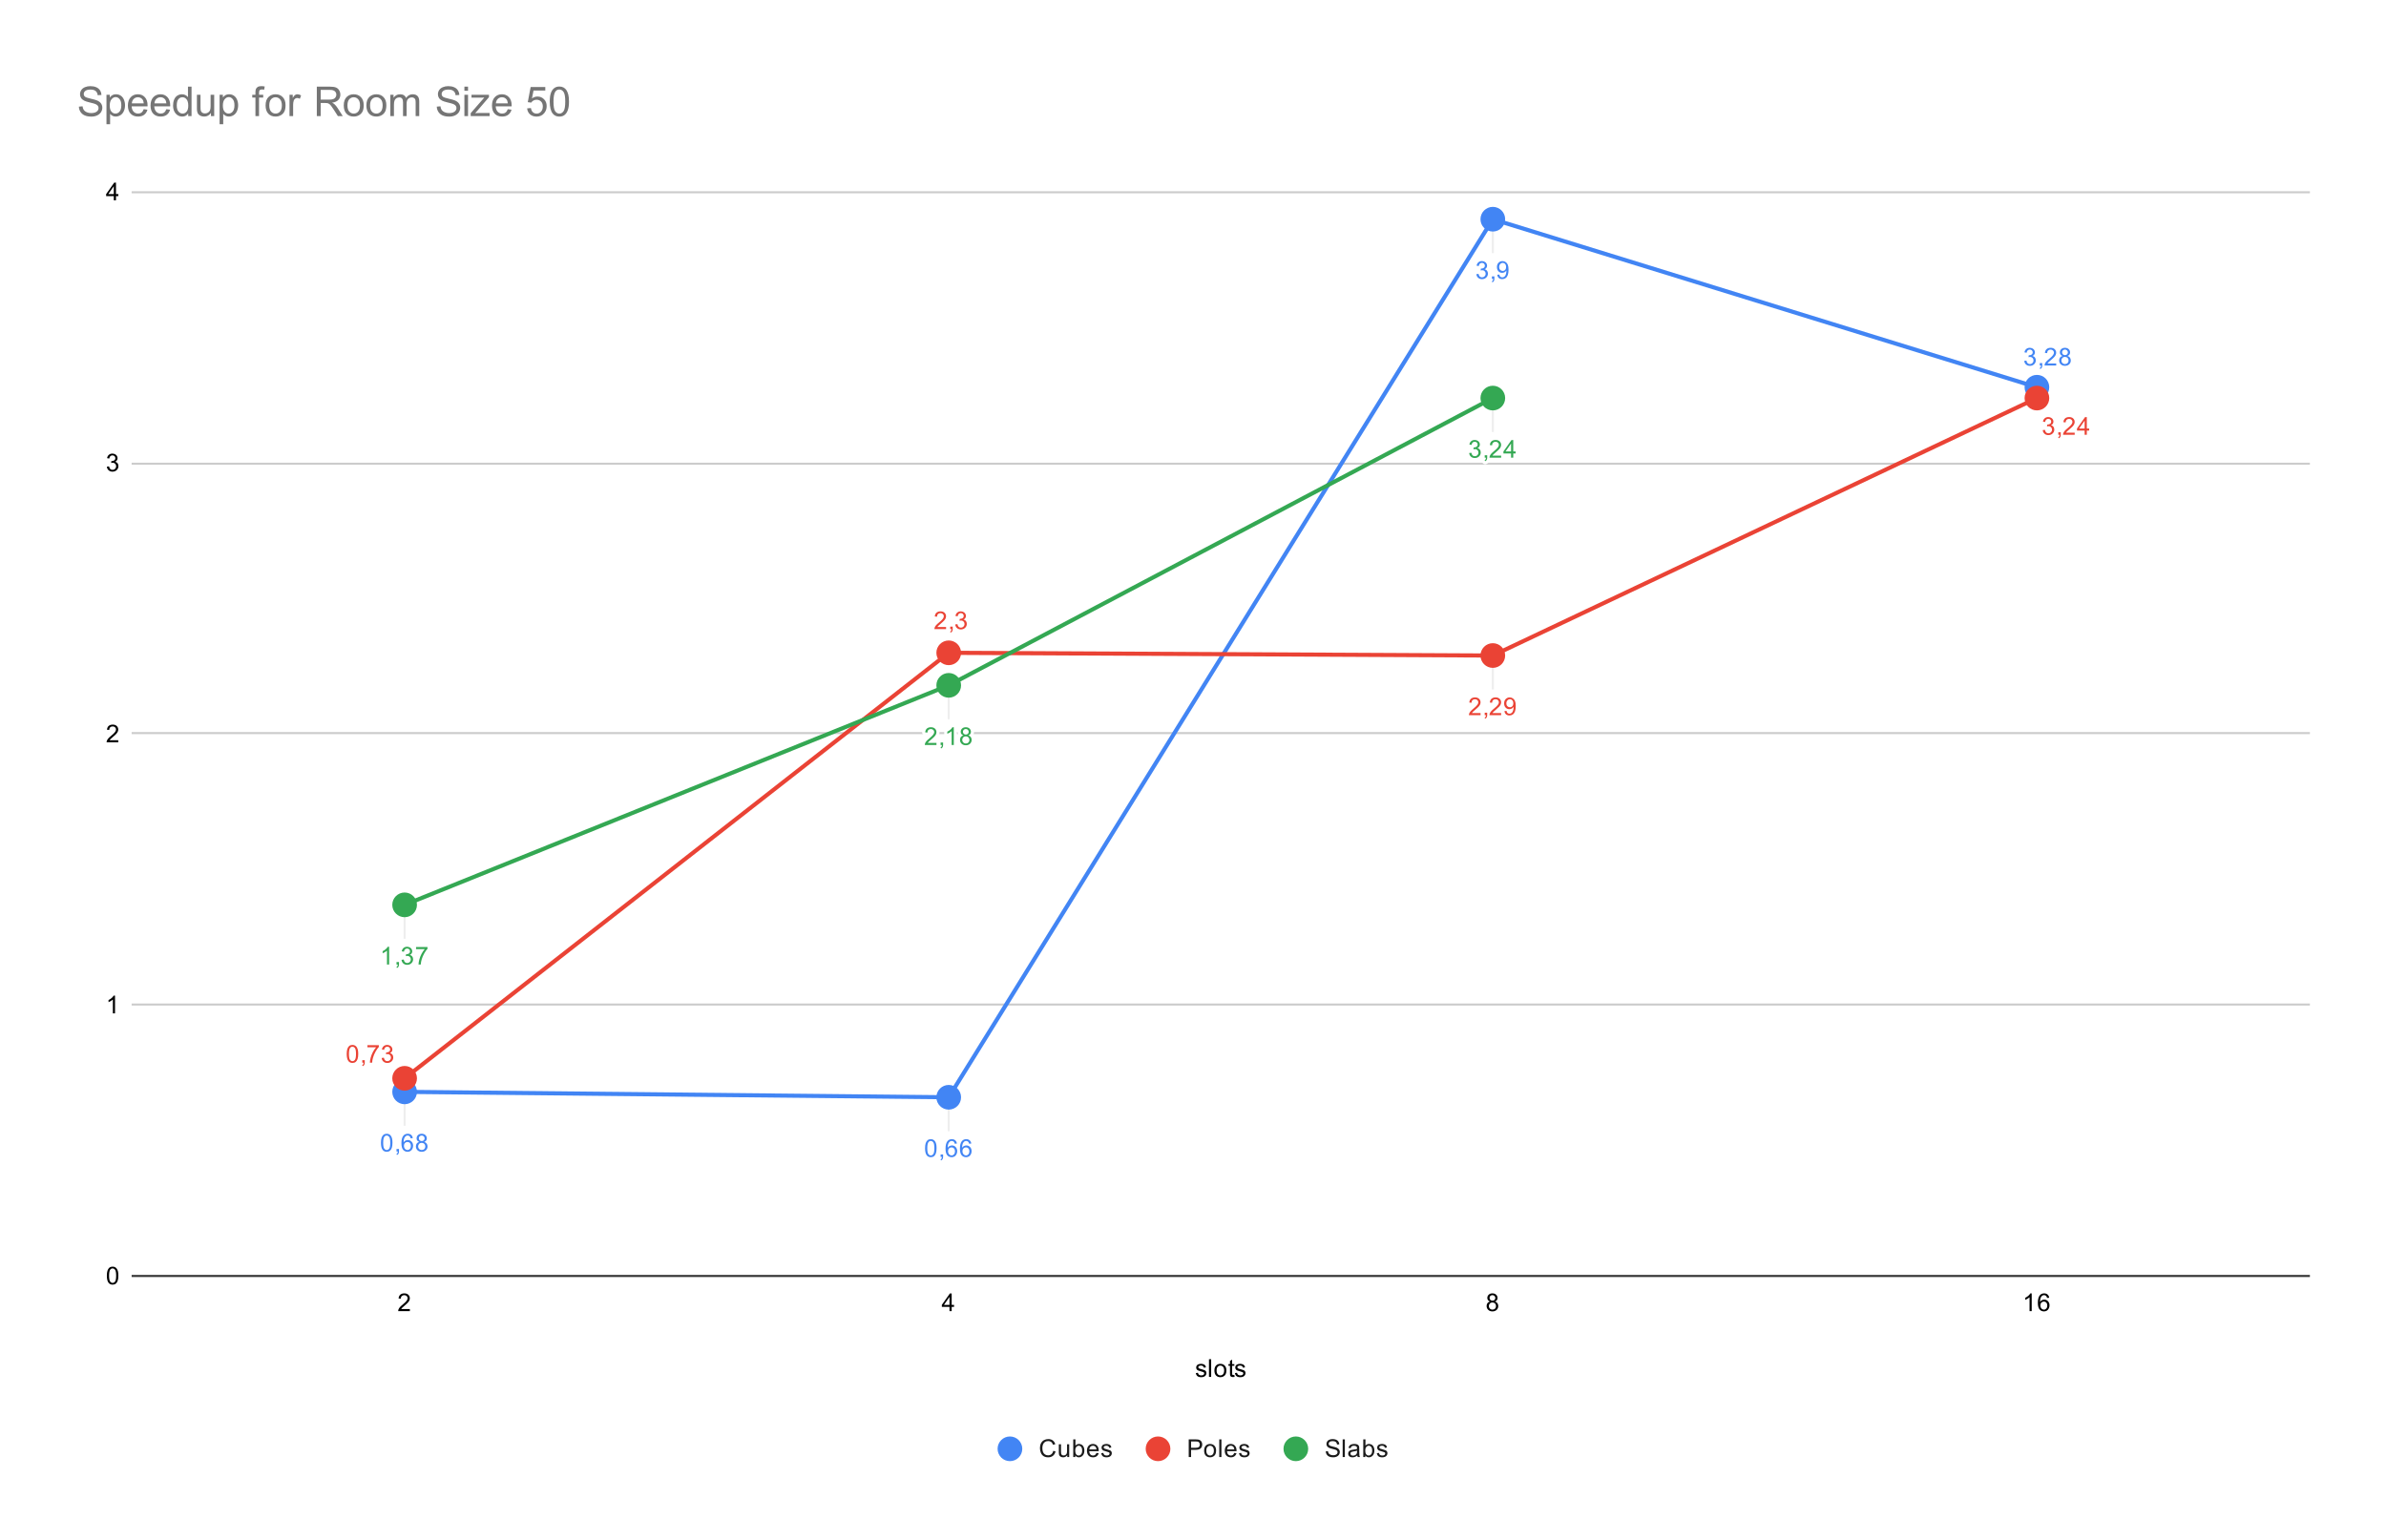 <svg version="1.1" viewBox="0.0 0.0 1160.0 749.0" fill="none" stroke="none" stroke-linecap="square" stroke-miterlimit="10" width="1160" height="749" xmlns:xlink="http://www.w3.org/1999/xlink" xmlns="http://www.w3.org/2000/svg"><path fill="#ffffff" d="M0 0L1160.0 0L1160.0 749.0L0 749.0L0 0Z" fill-rule="nonzero"/><path stroke="#333333" stroke-width="1.0" stroke-linecap="butt" d="M64.5 620.5L1122.5 620.5" fill-rule="nonzero"/><path stroke="#cccccc" stroke-width="1.0" stroke-linecap="butt" d="M64.5 488.5L1122.5 488.5" fill-rule="nonzero"/><path stroke="#cccccc" stroke-width="1.0" stroke-linecap="butt" d="M64.5 356.5L1122.5 356.5" fill-rule="nonzero"/><path stroke="#cccccc" stroke-width="1.0" stroke-linecap="butt" d="M64.5 225.5L1122.5 225.5" fill-rule="nonzero"/><path stroke="#cccccc" stroke-width="1.0" stroke-linecap="butt" d="M64.5 93.5L1122.5 93.5" fill-rule="nonzero"/><path stroke="#eeeeee" stroke-width="1.0" stroke-linecap="butt" d="M196.713 546.965L196.713 530.965" fill-rule="nonzero"/><path stroke="#eeeeee" stroke-width="1.0" stroke-linecap="butt" d="M461.238 549.601L461.238 533.601" fill-rule="nonzero"/><path stroke="#eeeeee" stroke-width="1.0" stroke-linecap="butt" d="M725.763 122.596L725.763 106.596" fill-rule="nonzero"/><path stroke="#eeeeee" stroke-width="1.0" stroke-linecap="butt" d="M725.763 334.78L725.763 318.78" fill-rule="nonzero"/><path stroke="#eeeeee" stroke-width="1.0" stroke-linecap="butt" d="M196.713 456.029L196.713 440.029" fill-rule="nonzero"/><path stroke="#eeeeee" stroke-width="1.0" stroke-linecap="butt" d="M461.238 349.277L461.238 333.277" fill-rule="nonzero"/><path stroke="#eeeeee" stroke-width="1.0" stroke-linecap="butt" d="M725.763 209.578L725.763 193.578" fill-rule="nonzero"/><clipPath id="id_0"><path d="M64.45 93.417L1122.55 93.417L1122.55 620.583L64.45 620.583L64.45 93.417Z" clip-rule="nonzero"/></clipPath><path stroke="#4285f4" stroke-width="2.0" stroke-linecap="butt" clip-path="url(#id_0)" d="M196.713 530.965L461.238 533.601L725.763 106.596L990.288 188.307" fill-rule="nonzero"/><path stroke="#ea4335" stroke-width="2.0" stroke-linecap="butt" clip-path="url(#id_0)" d="M196.713 524.375L461.238 317.462L725.763 318.78L990.288 193.578" fill-rule="nonzero"/><path stroke="#34a853" stroke-width="2.0" stroke-linecap="butt" clip-path="url(#id_0)" d="M196.713 440.029L461.238 333.277L725.763 193.578" fill-rule="nonzero"/><path fill="#4285f4" clip-path="url(#id_0)" d="M202.713 530.965C202.713 534.279 200.026 536.965 196.713 536.965C193.399 536.965 190.713 534.279 190.713 530.965C190.713 527.651 193.399 524.965 196.713 524.965C200.026 524.965 202.713 527.651 202.713 530.965Z" fill-rule="nonzero"/><path fill="#4285f4" clip-path="url(#id_0)" d="M467.238 533.601C467.238 536.915 464.551 539.601 461.238 539.601C457.924 539.601 455.238 536.915 455.238 533.601C455.238 530.287 457.924 527.601 461.238 527.601C464.551 527.601 467.238 530.287 467.238 533.601Z" fill-rule="nonzero"/><path fill="#4285f4" clip-path="url(#id_0)" d="M731.763 106.596C731.763 109.91 729.076 112.596 725.763 112.596C722.449 112.596 719.763 109.91 719.763 106.596C719.763 103.282 722.449 100.596 725.763 100.596C729.076 100.596 731.763 103.282 731.763 106.596Z" fill-rule="nonzero"/><path fill="#4285f4" clip-path="url(#id_0)" d="M996.288 188.307C996.288 191.62 993.601 194.307 990.288 194.307C986.974 194.307 984.288 191.62 984.288 188.307C984.288 184.993 986.974 182.307 990.288 182.307C993.601 182.307 996.288 184.993 996.288 188.307Z" fill-rule="nonzero"/><path fill="#ea4335" clip-path="url(#id_0)" d="M202.713 524.375C202.713 527.689 200.026 530.375 196.713 530.375C193.399 530.375 190.713 527.689 190.713 524.375C190.713 521.062 193.399 518.375 196.713 518.375C200.026 518.375 202.713 521.062 202.713 524.375Z" fill-rule="nonzero"/><path fill="#ea4335" clip-path="url(#id_0)" d="M467.238 317.462C467.238 320.776 464.551 323.462 461.238 323.462C457.924 323.462 455.238 320.776 455.238 317.462C455.238 314.149 457.924 311.462 461.238 311.462C464.551 311.462 467.238 314.149 467.238 317.462Z" fill-rule="nonzero"/><path fill="#ea4335" clip-path="url(#id_0)" d="M731.763 318.78C731.763 322.094 729.076 324.78 725.763 324.78C722.449 324.78 719.763 322.094 719.763 318.78C719.763 315.467 722.449 312.78 725.763 312.78C729.076 312.78 731.763 315.467 731.763 318.78Z" fill-rule="nonzero"/><path fill="#ea4335" clip-path="url(#id_0)" d="M996.288 193.578C996.288 196.892 993.601 199.578 990.288 199.578C986.974 199.578 984.288 196.892 984.288 193.578C984.288 190.265 986.974 187.578 990.288 187.578C993.601 187.578 996.288 190.265 996.288 193.578Z" fill-rule="nonzero"/><path fill="#34a853" clip-path="url(#id_0)" d="M202.713 440.029C202.713 443.342 200.026 446.029 196.713 446.029C193.399 446.029 190.713 443.342 190.713 440.029C190.713 436.715 193.399 434.029 196.713 434.029C200.026 434.029 202.713 436.715 202.713 440.029Z" fill-rule="nonzero"/><path fill="#34a853" clip-path="url(#id_0)" d="M467.238 333.277C467.238 336.591 464.551 339.277 461.238 339.277C457.924 339.277 455.238 336.591 455.238 333.277C455.238 329.964 457.924 327.277 461.238 327.277C464.551 327.277 467.238 329.964 467.238 333.277Z" fill-rule="nonzero"/><path fill="#34a853" clip-path="url(#id_0)" d="M731.763 193.578C731.763 196.892 729.076 199.578 725.763 199.578C722.449 199.578 719.763 196.892 719.763 193.578C719.763 190.265 722.449 187.578 725.763 187.578C729.076 187.578 731.763 190.265 731.763 193.578Z" fill-rule="nonzero"/><path stroke="#ffffff" stroke-width="3.0" stroke-linejoin="round" stroke-linecap="round" d="M185.213 555.731Q185.213 554.199 185.525 553.278Q185.838 552.34 186.447 551.84Q187.072 551.34 188.009 551.34Q188.697 551.34 189.213 551.621Q189.744 551.903 190.088 552.434Q190.431 552.949 190.619 553.699Q190.806 554.449 190.806 555.731Q190.806 557.246 190.494 558.168Q190.197 559.09 189.572 559.606Q188.963 560.106 188.009 560.106Q186.775 560.106 186.056 559.215Q185.213 558.153 185.213 555.731ZM186.291 555.731Q186.291 557.84 186.791 558.543Q187.291 559.246 188.009 559.246Q188.744 559.246 189.228 558.543Q189.728 557.84 189.728 555.731Q189.728 553.606 189.228 552.918Q188.744 552.215 187.994 552.215Q187.275 552.215 186.838 552.824Q186.291 553.606 186.291 555.731ZM192.775 559.965L192.775 558.762L193.978 558.762L193.978 559.965Q193.978 560.621 193.744 561.028Q193.509 561.449 193.009 561.668L192.713 561.215Q193.041 561.074 193.197 560.778Q193.353 560.496 193.384 559.965L192.775 559.965ZM200.681 553.481L199.634 553.559Q199.494 552.934 199.244 552.653Q198.806 552.199 198.181 552.199Q197.681 552.199 197.291 552.481Q196.806 552.856 196.509 553.559Q196.228 554.246 196.213 555.528Q196.588 554.949 197.134 554.668Q197.697 554.387 198.306 554.387Q199.353 554.387 200.088 555.168Q200.838 555.949 200.838 557.168Q200.838 557.981 200.478 558.684Q200.134 559.371 199.525 559.746Q198.916 560.106 198.15 560.106Q196.822 560.106 195.994 559.137Q195.166 558.168 195.166 555.949Q195.166 553.449 196.088 552.324Q196.884 551.34 198.244 551.34Q199.259 551.34 199.9 551.918Q200.556 552.481 200.681 553.481ZM196.384 557.184Q196.384 557.731 196.603 558.231Q196.838 558.715 197.244 558.981Q197.666 559.246 198.134 559.246Q198.791 559.246 199.275 558.715Q199.759 558.168 199.759 557.246Q199.759 556.356 199.275 555.84Q198.806 555.324 198.088 555.324Q197.369 555.324 196.869 555.84Q196.384 556.356 196.384 557.184ZM203.838 555.309Q203.181 555.059 202.853 554.621Q202.541 554.168 202.541 553.559Q202.541 552.621 203.213 551.981Q203.9 551.34 205.009 551.34Q206.134 551.34 206.822 551.996Q207.509 552.653 207.509 553.59Q207.509 554.184 207.197 554.621Q206.884 555.059 206.244 555.309Q207.041 555.559 207.447 556.137Q207.853 556.715 207.853 557.512Q207.853 558.606 207.072 559.356Q206.306 560.106 205.025 560.106Q203.759 560.106 202.978 559.356Q202.197 558.606 202.197 557.481Q202.197 556.637 202.619 556.074Q203.056 555.512 203.838 555.309ZM203.619 553.512Q203.619 554.121 204.009 554.512Q204.416 554.903 205.041 554.903Q205.65 554.903 206.041 554.528Q206.431 554.137 206.431 553.574Q206.431 552.996 206.025 552.606Q205.619 552.199 205.025 552.199Q204.416 552.199 204.009 552.59Q203.619 552.981 203.619 553.512ZM203.291 557.481Q203.291 557.934 203.494 558.356Q203.713 558.778 204.134 559.012Q204.556 559.246 205.041 559.246Q205.791 559.246 206.275 558.762Q206.775 558.278 206.775 557.528Q206.775 556.762 206.275 556.262Q205.775 555.762 205.009 555.762Q204.259 555.762 203.775 556.262Q203.291 556.746 203.291 557.481Z" fill-rule="nonzero"/><path fill="#4285f4" d="M185.213 555.731Q185.213 554.199 185.525 553.278Q185.838 552.34 186.447 551.84Q187.072 551.34 188.009 551.34Q188.697 551.34 189.213 551.621Q189.744 551.903 190.088 552.434Q190.431 552.949 190.619 553.699Q190.806 554.449 190.806 555.731Q190.806 557.246 190.494 558.168Q190.197 559.09 189.572 559.606Q188.963 560.106 188.009 560.106Q186.775 560.106 186.056 559.215Q185.213 558.153 185.213 555.731ZM186.291 555.731Q186.291 557.84 186.791 558.543Q187.291 559.246 188.009 559.246Q188.744 559.246 189.228 558.543Q189.728 557.84 189.728 555.731Q189.728 553.606 189.228 552.918Q188.744 552.215 187.994 552.215Q187.275 552.215 186.838 552.824Q186.291 553.606 186.291 555.731ZM192.775 559.965L192.775 558.762L193.978 558.762L193.978 559.965Q193.978 560.621 193.744 561.028Q193.509 561.449 193.009 561.668L192.713 561.215Q193.041 561.074 193.197 560.778Q193.353 560.496 193.384 559.965L192.775 559.965ZM200.681 553.481L199.634 553.559Q199.494 552.934 199.244 552.653Q198.806 552.199 198.181 552.199Q197.681 552.199 197.291 552.481Q196.806 552.856 196.509 553.559Q196.228 554.246 196.213 555.528Q196.588 554.949 197.134 554.668Q197.697 554.387 198.306 554.387Q199.353 554.387 200.088 555.168Q200.838 555.949 200.838 557.168Q200.838 557.981 200.478 558.684Q200.134 559.371 199.525 559.746Q198.916 560.106 198.15 560.106Q196.822 560.106 195.994 559.137Q195.166 558.168 195.166 555.949Q195.166 553.449 196.088 552.324Q196.884 551.34 198.244 551.34Q199.259 551.34 199.9 551.918Q200.556 552.481 200.681 553.481ZM196.384 557.184Q196.384 557.731 196.603 558.231Q196.838 558.715 197.244 558.981Q197.666 559.246 198.134 559.246Q198.791 559.246 199.275 558.715Q199.759 558.168 199.759 557.246Q199.759 556.356 199.275 555.84Q198.806 555.324 198.088 555.324Q197.369 555.324 196.869 555.84Q196.384 556.356 196.384 557.184ZM203.838 555.309Q203.181 555.059 202.853 554.621Q202.541 554.168 202.541 553.559Q202.541 552.621 203.213 551.981Q203.9 551.34 205.009 551.34Q206.134 551.34 206.822 551.996Q207.509 552.653 207.509 553.59Q207.509 554.184 207.197 554.621Q206.884 555.059 206.244 555.309Q207.041 555.559 207.447 556.137Q207.853 556.715 207.853 557.512Q207.853 558.606 207.072 559.356Q206.306 560.106 205.025 560.106Q203.759 560.106 202.978 559.356Q202.197 558.606 202.197 557.481Q202.197 556.637 202.619 556.074Q203.056 555.512 203.838 555.309ZM203.619 553.512Q203.619 554.121 204.009 554.512Q204.416 554.903 205.041 554.903Q205.65 554.903 206.041 554.528Q206.431 554.137 206.431 553.574Q206.431 552.996 206.025 552.606Q205.619 552.199 205.025 552.199Q204.416 552.199 204.009 552.59Q203.619 552.981 203.619 553.512ZM203.291 557.481Q203.291 557.934 203.494 558.356Q203.713 558.778 204.134 559.012Q204.556 559.246 205.041 559.246Q205.791 559.246 206.275 558.762Q206.775 558.278 206.775 557.528Q206.775 556.762 206.275 556.262Q205.775 555.762 205.009 555.762Q204.259 555.762 203.775 556.262Q203.291 556.746 203.291 557.481Z" fill-rule="nonzero"/><path stroke="#ffffff" stroke-width="3.0" stroke-linejoin="round" stroke-linecap="round" d="M449.738 558.366Q449.738 556.835 450.05 555.913Q450.363 554.976 450.972 554.476Q451.597 553.976 452.534 553.976Q453.222 553.976 453.738 554.257Q454.269 554.538 454.613 555.07Q454.956 555.585 455.144 556.335Q455.331 557.085 455.331 558.366Q455.331 559.882 455.019 560.804Q454.722 561.726 454.097 562.241Q453.488 562.741 452.534 562.741Q451.3 562.741 450.581 561.851Q449.738 560.788 449.738 558.366ZM450.816 558.366Q450.816 560.476 451.316 561.179Q451.816 561.882 452.534 561.882Q453.269 561.882 453.753 561.179Q454.253 560.476 454.253 558.366Q454.253 556.241 453.753 555.554Q453.269 554.851 452.519 554.851Q451.8 554.851 451.363 555.46Q450.816 556.241 450.816 558.366ZM457.3 562.601L457.3 561.398L458.503 561.398L458.503 562.601Q458.503 563.257 458.269 563.663Q458.034 564.085 457.534 564.304L457.238 563.851Q457.566 563.71 457.722 563.413Q457.878 563.132 457.909 562.601L457.3 562.601ZM465.206 556.116L464.159 556.195Q464.019 555.57 463.769 555.288Q463.331 554.835 462.706 554.835Q462.206 554.835 461.816 555.116Q461.331 555.491 461.034 556.195Q460.753 556.882 460.738 558.163Q461.113 557.585 461.659 557.304Q462.222 557.023 462.831 557.023Q463.878 557.023 464.613 557.804Q465.363 558.585 465.363 559.804Q465.363 560.616 465.003 561.32Q464.659 562.007 464.05 562.382Q463.441 562.741 462.675 562.741Q461.347 562.741 460.519 561.773Q459.691 560.804 459.691 558.585Q459.691 556.085 460.613 554.96Q461.409 553.976 462.769 553.976Q463.784 553.976 464.425 554.554Q465.081 555.116 465.206 556.116ZM460.909 559.82Q460.909 560.366 461.128 560.866Q461.363 561.351 461.769 561.616Q462.191 561.882 462.659 561.882Q463.316 561.882 463.8 561.351Q464.284 560.804 464.284 559.882Q464.284 558.991 463.8 558.476Q463.331 557.96 462.613 557.96Q461.894 557.96 461.394 558.476Q460.909 558.991 460.909 559.82ZM472.206 556.116L471.159 556.195Q471.019 555.57 470.769 555.288Q470.331 554.835 469.706 554.835Q469.206 554.835 468.816 555.116Q468.331 555.491 468.034 556.195Q467.753 556.882 467.738 558.163Q468.113 557.585 468.659 557.304Q469.222 557.023 469.831 557.023Q470.878 557.023 471.613 557.804Q472.363 558.585 472.363 559.804Q472.363 560.616 472.003 561.32Q471.659 562.007 471.05 562.382Q470.441 562.741 469.675 562.741Q468.347 562.741 467.519 561.773Q466.691 560.804 466.691 558.585Q466.691 556.085 467.613 554.96Q468.409 553.976 469.769 553.976Q470.784 553.976 471.425 554.554Q472.081 555.116 472.206 556.116ZM467.909 559.82Q467.909 560.366 468.128 560.866Q468.363 561.351 468.769 561.616Q469.191 561.882 469.659 561.882Q470.316 561.882 470.8 561.351Q471.284 560.804 471.284 559.882Q471.284 558.991 470.8 558.476Q470.331 557.96 469.613 557.96Q468.894 557.96 468.394 558.476Q467.909 558.991 467.909 559.82Z" fill-rule="nonzero"/><path fill="#4285f4" d="M449.738 558.366Q449.738 556.835 450.05 555.913Q450.363 554.976 450.972 554.476Q451.597 553.976 452.534 553.976Q453.222 553.976 453.738 554.257Q454.269 554.538 454.613 555.07Q454.956 555.585 455.144 556.335Q455.331 557.085 455.331 558.366Q455.331 559.882 455.019 560.804Q454.722 561.726 454.097 562.241Q453.488 562.741 452.534 562.741Q451.3 562.741 450.581 561.851Q449.738 560.788 449.738 558.366ZM450.816 558.366Q450.816 560.476 451.316 561.179Q451.816 561.882 452.534 561.882Q453.269 561.882 453.753 561.179Q454.253 560.476 454.253 558.366Q454.253 556.241 453.753 555.554Q453.269 554.851 452.519 554.851Q451.8 554.851 451.363 555.46Q450.816 556.241 450.816 558.366ZM457.3 562.601L457.3 561.398L458.503 561.398L458.503 562.601Q458.503 563.257 458.269 563.663Q458.034 564.085 457.534 564.304L457.238 563.851Q457.566 563.71 457.722 563.413Q457.878 563.132 457.909 562.601L457.3 562.601ZM465.206 556.116L464.159 556.195Q464.019 555.57 463.769 555.288Q463.331 554.835 462.706 554.835Q462.206 554.835 461.816 555.116Q461.331 555.491 461.034 556.195Q460.753 556.882 460.738 558.163Q461.113 557.585 461.659 557.304Q462.222 557.023 462.831 557.023Q463.878 557.023 464.613 557.804Q465.363 558.585 465.363 559.804Q465.363 560.616 465.003 561.32Q464.659 562.007 464.05 562.382Q463.441 562.741 462.675 562.741Q461.347 562.741 460.519 561.773Q459.691 560.804 459.691 558.585Q459.691 556.085 460.613 554.96Q461.409 553.976 462.769 553.976Q463.784 553.976 464.425 554.554Q465.081 555.116 465.206 556.116ZM460.909 559.82Q460.909 560.366 461.128 560.866Q461.363 561.351 461.769 561.616Q462.191 561.882 462.659 561.882Q463.316 561.882 463.8 561.351Q464.284 560.804 464.284 559.882Q464.284 558.991 463.8 558.476Q463.331 557.96 462.613 557.96Q461.894 557.96 461.394 558.476Q460.909 558.991 460.909 559.82ZM472.206 556.116L471.159 556.195Q471.019 555.57 470.769 555.288Q470.331 554.835 469.706 554.835Q469.206 554.835 468.816 555.116Q468.331 555.491 468.034 556.195Q467.753 556.882 467.738 558.163Q468.113 557.585 468.659 557.304Q469.222 557.023 469.831 557.023Q470.878 557.023 471.613 557.804Q472.363 558.585 472.363 559.804Q472.363 560.616 472.003 561.32Q471.659 562.007 471.05 562.382Q470.441 562.741 469.675 562.741Q468.347 562.741 467.519 561.773Q466.691 560.804 466.691 558.585Q466.691 556.085 467.613 554.96Q468.409 553.976 469.769 553.976Q470.784 553.976 471.425 554.554Q472.081 555.116 472.206 556.116ZM467.909 559.82Q467.909 560.366 468.128 560.866Q468.363 561.351 468.769 561.616Q469.191 561.882 469.659 561.882Q470.316 561.882 470.8 561.351Q471.284 560.804 471.284 559.882Q471.284 558.991 470.8 558.476Q470.331 557.96 469.613 557.96Q468.894 557.96 468.394 558.476Q467.909 558.991 467.909 559.82Z" fill-rule="nonzero"/><path stroke="#ffffff" stroke-width="3.0" stroke-linejoin="round" stroke-linecap="round" d="M717.763 133.33L718.825 133.19Q718.997 134.08 719.434 134.486Q719.872 134.877 720.497 134.877Q721.247 134.877 721.763 134.361Q722.278 133.846 722.278 133.08Q722.278 132.361 721.794 131.893Q721.325 131.408 720.591 131.408Q720.294 131.408 719.841 131.533L719.966 130.596Q720.075 130.611 720.138 130.611Q720.809 130.611 721.341 130.268Q721.888 129.908 721.888 129.174Q721.888 128.596 721.497 128.221Q721.106 127.83 720.481 127.83Q719.872 127.83 719.45 128.221Q719.044 128.611 718.934 129.377L717.872 129.19Q718.059 128.143 718.747 127.565Q719.434 126.971 720.45 126.971Q721.153 126.971 721.747 127.283Q722.341 127.58 722.653 128.096Q722.966 128.611 722.966 129.205Q722.966 129.752 722.669 130.221Q722.372 130.674 721.794 130.94Q722.544 131.111 722.966 131.674Q723.388 132.221 723.388 133.065Q723.388 134.19 722.559 134.971Q721.747 135.752 720.497 135.752Q719.372 135.752 718.622 135.08Q717.872 134.393 717.763 133.33ZM725.325 135.596L725.325 134.393L726.528 134.393L726.528 135.596Q726.528 136.252 726.294 136.658Q726.059 137.08 725.559 137.299L725.263 136.846Q725.591 136.705 725.747 136.408Q725.903 136.127 725.934 135.596L725.325 135.596ZM727.919 133.611L728.934 133.518Q729.059 134.236 729.419 134.565Q729.794 134.877 730.356 134.877Q730.841 134.877 731.2 134.658Q731.575 134.424 731.809 134.065Q732.044 133.69 732.2 133.065Q732.356 132.424 732.356 131.768Q732.356 131.69 732.356 131.549Q732.044 132.049 731.497 132.377Q730.95 132.69 730.309 132.69Q729.231 132.69 728.497 131.924Q727.763 131.143 727.763 129.877Q727.763 128.565 728.528 127.768Q729.309 126.971 730.466 126.971Q731.294 126.971 731.981 127.424Q732.684 127.877 733.044 128.721Q733.403 129.549 733.403 131.127Q733.403 132.768 733.044 133.752Q732.7 134.721 731.981 135.236Q731.278 135.736 730.341 135.736Q729.325 135.736 728.684 135.19Q728.044 134.627 727.919 133.611ZM732.231 129.815Q732.231 128.908 731.747 128.377Q731.278 127.846 730.591 127.846Q729.888 127.846 729.356 128.424Q728.841 128.986 728.841 129.908Q728.841 130.721 729.341 131.236Q729.841 131.752 730.559 131.752Q731.294 131.752 731.763 131.236Q732.231 130.721 732.231 129.815Z" fill-rule="nonzero"/><path fill="#4285f4" d="M717.763 133.33L718.825 133.19Q718.997 134.08 719.434 134.486Q719.872 134.877 720.497 134.877Q721.247 134.877 721.763 134.361Q722.278 133.846 722.278 133.08Q722.278 132.361 721.794 131.893Q721.325 131.408 720.591 131.408Q720.294 131.408 719.841 131.533L719.966 130.596Q720.075 130.611 720.138 130.611Q720.809 130.611 721.341 130.268Q721.888 129.908 721.888 129.174Q721.888 128.596 721.497 128.221Q721.106 127.83 720.481 127.83Q719.872 127.83 719.45 128.221Q719.044 128.611 718.934 129.377L717.872 129.19Q718.059 128.143 718.747 127.565Q719.434 126.971 720.45 126.971Q721.153 126.971 721.747 127.283Q722.341 127.58 722.653 128.096Q722.966 128.611 722.966 129.205Q722.966 129.752 722.669 130.221Q722.372 130.674 721.794 130.94Q722.544 131.111 722.966 131.674Q723.388 132.221 723.388 133.065Q723.388 134.19 722.559 134.971Q721.747 135.752 720.497 135.752Q719.372 135.752 718.622 135.08Q717.872 134.393 717.763 133.33ZM725.325 135.596L725.325 134.393L726.528 134.393L726.528 135.596Q726.528 136.252 726.294 136.658Q726.059 137.08 725.559 137.299L725.263 136.846Q725.591 136.705 725.747 136.408Q725.903 136.127 725.934 135.596L725.325 135.596ZM727.919 133.611L728.934 133.518Q729.059 134.236 729.419 134.565Q729.794 134.877 730.356 134.877Q730.841 134.877 731.2 134.658Q731.575 134.424 731.809 134.065Q732.044 133.69 732.2 133.065Q732.356 132.424 732.356 131.768Q732.356 131.69 732.356 131.549Q732.044 132.049 731.497 132.377Q730.95 132.69 730.309 132.69Q729.231 132.69 728.497 131.924Q727.763 131.143 727.763 129.877Q727.763 128.565 728.528 127.768Q729.309 126.971 730.466 126.971Q731.294 126.971 731.981 127.424Q732.684 127.877 733.044 128.721Q733.403 129.549 733.403 131.127Q733.403 132.768 733.044 133.752Q732.7 134.721 731.981 135.236Q731.278 135.736 730.341 135.736Q729.325 135.736 728.684 135.19Q728.044 134.627 727.919 133.611ZM732.231 129.815Q732.231 128.908 731.747 128.377Q731.278 127.846 730.591 127.846Q729.888 127.846 729.356 128.424Q728.841 128.986 728.841 129.908Q728.841 130.721 729.341 131.236Q729.841 131.752 730.559 131.752Q731.294 131.752 731.763 131.236Q732.231 130.721 732.231 129.815Z" fill-rule="nonzero"/><path stroke="#ffffff" stroke-width="3.0" stroke-linejoin="round" stroke-linecap="round" d="M984.116 175.491L985.178 175.35Q985.35 176.241 985.788 176.647Q986.225 177.038 986.85 177.038Q987.6 177.038 988.116 176.522Q988.632 176.006 988.632 175.241Q988.632 174.522 988.147 174.053Q987.678 173.569 986.944 173.569Q986.647 173.569 986.194 173.694L986.319 172.756Q986.428 172.772 986.491 172.772Q987.163 172.772 987.694 172.428Q988.241 172.069 988.241 171.334Q988.241 170.756 987.85 170.381Q987.46 169.991 986.835 169.991Q986.225 169.991 985.803 170.381Q985.397 170.772 985.288 171.538L984.225 171.35Q984.413 170.303 985.1 169.725Q985.788 169.131 986.803 169.131Q987.507 169.131 988.1 169.444Q988.694 169.741 989.007 170.256Q989.319 170.772 989.319 171.366Q989.319 171.913 989.022 172.381Q988.725 172.834 988.147 173.1Q988.897 173.272 989.319 173.834Q989.741 174.381 989.741 175.225Q989.741 176.35 988.913 177.131Q988.1 177.913 986.85 177.913Q985.725 177.913 984.975 177.241Q984.225 176.553 984.116 175.491ZM991.678 177.756L991.678 176.553L992.882 176.553L992.882 177.756Q992.882 178.413 992.647 178.819Q992.413 179.241 991.913 179.459L991.616 179.006Q991.944 178.866 992.1 178.569Q992.257 178.288 992.288 177.756L991.678 177.756ZM999.663 176.741L999.663 177.756L993.975 177.756Q993.975 177.381 994.1 177.022Q994.319 176.444 994.788 175.881Q995.272 175.319 996.178 174.584Q997.585 173.428 998.069 172.756Q998.569 172.084 998.569 171.491Q998.569 170.866 998.116 170.444Q997.663 170.006 996.944 170.006Q996.178 170.006 995.725 170.459Q995.272 170.913 995.257 171.725L994.178 171.616Q994.288 170.397 995.007 169.772Q995.741 169.131 996.975 169.131Q998.21 169.131 998.928 169.819Q999.647 170.506 999.647 171.522Q999.647 172.038 999.428 172.538Q999.225 173.022 998.725 173.584Q998.241 174.131 997.116 175.084Q996.163 175.881 995.882 176.178Q995.616 176.459 995.444 176.741L999.663 176.741ZM1002.741 173.1Q1002.085 172.85 1001.757 172.413Q1001.444 171.959 1001.444 171.35Q1001.444 170.413 1002.116 169.772Q1002.803 169.131 1003.913 169.131Q1005.038 169.131 1005.725 169.788Q1006.413 170.444 1006.413 171.381Q1006.413 171.975 1006.1 172.413Q1005.788 172.85 1005.147 173.1Q1005.944 173.35 1006.35 173.928Q1006.757 174.506 1006.757 175.303Q1006.757 176.397 1005.975 177.147Q1005.21 177.897 1003.928 177.897Q1002.663 177.897 1001.882 177.147Q1001.1 176.397 1001.1 175.272Q1001.1 174.428 1001.522 173.866Q1001.96 173.303 1002.741 173.1ZM1002.522 171.303Q1002.522 171.913 1002.913 172.303Q1003.319 172.694 1003.944 172.694Q1004.553 172.694 1004.944 172.319Q1005.335 171.928 1005.335 171.366Q1005.335 170.788 1004.928 170.397Q1004.522 169.991 1003.928 169.991Q1003.319 169.991 1002.913 170.381Q1002.522 170.772 1002.522 171.303ZM1002.194 175.272Q1002.194 175.725 1002.397 176.147Q1002.616 176.569 1003.038 176.803Q1003.46 177.038 1003.944 177.038Q1004.694 177.038 1005.178 176.553Q1005.678 176.069 1005.678 175.319Q1005.678 174.553 1005.178 174.053Q1004.678 173.553 1003.913 173.553Q1003.163 173.553 1002.678 174.053Q1002.194 174.538 1002.194 175.272Z" fill-rule="nonzero"/><path fill="#4285f4" d="M984.116 175.491L985.178 175.35Q985.35 176.241 985.788 176.647Q986.225 177.038 986.85 177.038Q987.6 177.038 988.116 176.522Q988.632 176.006 988.632 175.241Q988.632 174.522 988.147 174.053Q987.678 173.569 986.944 173.569Q986.647 173.569 986.194 173.694L986.319 172.756Q986.428 172.772 986.491 172.772Q987.163 172.772 987.694 172.428Q988.241 172.069 988.241 171.334Q988.241 170.756 987.85 170.381Q987.46 169.991 986.835 169.991Q986.225 169.991 985.803 170.381Q985.397 170.772 985.288 171.538L984.225 171.35Q984.413 170.303 985.1 169.725Q985.788 169.131 986.803 169.131Q987.507 169.131 988.1 169.444Q988.694 169.741 989.007 170.256Q989.319 170.772 989.319 171.366Q989.319 171.913 989.022 172.381Q988.725 172.834 988.147 173.1Q988.897 173.272 989.319 173.834Q989.741 174.381 989.741 175.225Q989.741 176.35 988.913 177.131Q988.1 177.913 986.85 177.913Q985.725 177.913 984.975 177.241Q984.225 176.553 984.116 175.491ZM991.678 177.756L991.678 176.553L992.882 176.553L992.882 177.756Q992.882 178.413 992.647 178.819Q992.413 179.241 991.913 179.459L991.616 179.006Q991.944 178.866 992.1 178.569Q992.257 178.288 992.288 177.756L991.678 177.756ZM999.663 176.741L999.663 177.756L993.975 177.756Q993.975 177.381 994.1 177.022Q994.319 176.444 994.788 175.881Q995.272 175.319 996.178 174.584Q997.585 173.428 998.069 172.756Q998.569 172.084 998.569 171.491Q998.569 170.866 998.116 170.444Q997.663 170.006 996.944 170.006Q996.178 170.006 995.725 170.459Q995.272 170.913 995.257 171.725L994.178 171.616Q994.288 170.397 995.007 169.772Q995.741 169.131 996.975 169.131Q998.21 169.131 998.928 169.819Q999.647 170.506 999.647 171.522Q999.647 172.038 999.428 172.538Q999.225 173.022 998.725 173.584Q998.241 174.131 997.116 175.084Q996.163 175.881 995.882 176.178Q995.616 176.459 995.444 176.741L999.663 176.741ZM1002.741 173.1Q1002.085 172.85 1001.757 172.413Q1001.444 171.959 1001.444 171.35Q1001.444 170.413 1002.116 169.772Q1002.803 169.131 1003.913 169.131Q1005.038 169.131 1005.725 169.788Q1006.413 170.444 1006.413 171.381Q1006.413 171.975 1006.1 172.413Q1005.788 172.85 1005.147 173.1Q1005.944 173.35 1006.35 173.928Q1006.757 174.506 1006.757 175.303Q1006.757 176.397 1005.975 177.147Q1005.21 177.897 1003.928 177.897Q1002.663 177.897 1001.882 177.147Q1001.1 176.397 1001.1 175.272Q1001.1 174.428 1001.522 173.866Q1001.96 173.303 1002.741 173.1ZM1002.522 171.303Q1002.522 171.913 1002.913 172.303Q1003.319 172.694 1003.944 172.694Q1004.553 172.694 1004.944 172.319Q1005.335 171.928 1005.335 171.366Q1005.335 170.788 1004.928 170.397Q1004.522 169.991 1003.928 169.991Q1003.319 169.991 1002.913 170.381Q1002.522 170.772 1002.522 171.303ZM1002.194 175.272Q1002.194 175.725 1002.397 176.147Q1002.616 176.569 1003.038 176.803Q1003.46 177.038 1003.944 177.038Q1004.694 177.038 1005.178 176.553Q1005.678 176.069 1005.678 175.319Q1005.678 174.553 1005.178 174.053Q1004.678 173.553 1003.913 173.553Q1003.163 173.553 1002.678 174.053Q1002.194 174.538 1002.194 175.272Z" fill-rule="nonzero"/><path stroke="#ffffff" stroke-width="3.0" stroke-linejoin="round" stroke-linecap="round" d="M168.561 512.529Q168.561 510.998 168.874 510.076Q169.186 509.139 169.796 508.639Q170.421 508.139 171.358 508.139Q172.046 508.139 172.561 508.42Q173.093 508.701 173.436 509.233Q173.78 509.748 173.968 510.498Q174.155 511.248 174.155 512.529Q174.155 514.045 173.843 514.967Q173.546 515.889 172.921 516.404Q172.311 516.904 171.358 516.904Q170.124 516.904 169.405 516.014Q168.561 514.951 168.561 512.529ZM169.639 512.529Q169.639 514.639 170.139 515.342Q170.639 516.045 171.358 516.045Q172.093 516.045 172.577 515.342Q173.077 514.639 173.077 512.529Q173.077 510.404 172.577 509.717Q172.093 509.014 171.343 509.014Q170.624 509.014 170.186 509.623Q169.639 510.404 169.639 512.529ZM176.124 516.764L176.124 515.561L177.327 515.561L177.327 516.764Q177.327 517.42 177.093 517.826Q176.858 518.248 176.358 518.467L176.061 518.014Q176.389 517.873 176.546 517.576Q176.702 517.295 176.733 516.764L176.124 516.764ZM178.624 509.295L178.624 508.279L184.186 508.279L184.186 509.108Q183.374 509.983 182.561 511.436Q181.764 512.873 181.327 514.404Q180.999 515.483 180.921 516.764L179.827 516.764Q179.843 515.748 180.218 514.311Q180.608 512.873 181.311 511.545Q182.03 510.217 182.843 509.295L178.624 509.295ZM185.561 514.498L186.624 514.358Q186.796 515.248 187.233 515.654Q187.671 516.045 188.296 516.045Q189.046 516.045 189.561 515.529Q190.077 515.014 190.077 514.248Q190.077 513.529 189.593 513.061Q189.124 512.576 188.389 512.576Q188.093 512.576 187.639 512.701L187.764 511.764Q187.874 511.779 187.936 511.779Q188.608 511.779 189.139 511.436Q189.686 511.076 189.686 510.342Q189.686 509.764 189.296 509.389Q188.905 508.998 188.28 508.998Q187.671 508.998 187.249 509.389Q186.843 509.779 186.733 510.545L185.671 510.358Q185.858 509.311 186.546 508.733Q187.233 508.139 188.249 508.139Q188.952 508.139 189.546 508.451Q190.139 508.748 190.452 509.264Q190.764 509.779 190.764 510.373Q190.764 510.92 190.468 511.389Q190.171 511.842 189.593 512.108Q190.343 512.279 190.764 512.842Q191.186 513.389 191.186 514.233Q191.186 515.358 190.358 516.139Q189.546 516.92 188.296 516.92Q187.171 516.92 186.421 516.248Q185.671 515.561 185.561 514.498Z" fill-rule="nonzero"/><path fill="#ea4335" d="M168.561 512.529Q168.561 510.998 168.874 510.076Q169.186 509.139 169.796 508.639Q170.421 508.139 171.358 508.139Q172.046 508.139 172.561 508.42Q173.093 508.701 173.436 509.233Q173.78 509.748 173.968 510.498Q174.155 511.248 174.155 512.529Q174.155 514.045 173.843 514.967Q173.546 515.889 172.921 516.404Q172.311 516.904 171.358 516.904Q170.124 516.904 169.405 516.014Q168.561 514.951 168.561 512.529ZM169.639 512.529Q169.639 514.639 170.139 515.342Q170.639 516.045 171.358 516.045Q172.093 516.045 172.577 515.342Q173.077 514.639 173.077 512.529Q173.077 510.404 172.577 509.717Q172.093 509.014 171.343 509.014Q170.624 509.014 170.186 509.623Q169.639 510.404 169.639 512.529ZM176.124 516.764L176.124 515.561L177.327 515.561L177.327 516.764Q177.327 517.42 177.093 517.826Q176.858 518.248 176.358 518.467L176.061 518.014Q176.389 517.873 176.546 517.576Q176.702 517.295 176.733 516.764L176.124 516.764ZM178.624 509.295L178.624 508.279L184.186 508.279L184.186 509.108Q183.374 509.983 182.561 511.436Q181.764 512.873 181.327 514.404Q180.999 515.483 180.921 516.764L179.827 516.764Q179.843 515.748 180.218 514.311Q180.608 512.873 181.311 511.545Q182.03 510.217 182.843 509.295L178.624 509.295ZM185.561 514.498L186.624 514.358Q186.796 515.248 187.233 515.654Q187.671 516.045 188.296 516.045Q189.046 516.045 189.561 515.529Q190.077 515.014 190.077 514.248Q190.077 513.529 189.593 513.061Q189.124 512.576 188.389 512.576Q188.093 512.576 187.639 512.701L187.764 511.764Q187.874 511.779 187.936 511.779Q188.608 511.779 189.139 511.436Q189.686 511.076 189.686 510.342Q189.686 509.764 189.296 509.389Q188.905 508.998 188.28 508.998Q187.671 508.998 187.249 509.389Q186.843 509.779 186.733 510.545L185.671 510.358Q185.858 509.311 186.546 508.733Q187.233 508.139 188.249 508.139Q188.952 508.139 189.546 508.451Q190.139 508.748 190.452 509.264Q190.764 509.779 190.764 510.373Q190.764 510.92 190.468 511.389Q190.171 511.842 189.593 512.108Q190.343 512.279 190.764 512.842Q191.186 513.389 191.186 514.233Q191.186 515.358 190.358 516.139Q189.546 516.92 188.296 516.92Q187.171 516.92 186.421 516.248Q185.671 515.561 185.561 514.498Z" fill-rule="nonzero"/><path stroke="#ffffff" stroke-width="3.0" stroke-linejoin="round" stroke-linecap="round" d="M459.95 304.917L459.95 305.933L454.263 305.933Q454.263 305.558 454.388 305.198Q454.607 304.62 455.075 304.058Q455.56 303.495 456.466 302.761Q457.872 301.604 458.357 300.933Q458.857 300.261 458.857 299.667Q458.857 299.042 458.403 298.62Q457.95 298.183 457.232 298.183Q456.466 298.183 456.013 298.636Q455.56 299.089 455.544 299.901L454.466 299.792Q454.575 298.573 455.294 297.948Q456.028 297.308 457.263 297.308Q458.497 297.308 459.216 297.995Q459.935 298.683 459.935 299.698Q459.935 300.214 459.716 300.714Q459.513 301.198 459.013 301.761Q458.528 302.308 457.403 303.261Q456.45 304.058 456.169 304.354Q455.903 304.636 455.732 304.917L459.95 304.917ZM461.966 305.933L461.966 304.729L463.169 304.729L463.169 305.933Q463.169 306.589 462.935 306.995Q462.7 307.417 462.2 307.636L461.903 307.183Q462.232 307.042 462.388 306.745Q462.544 306.464 462.575 305.933L461.966 305.933ZM464.403 303.667L465.466 303.526Q465.638 304.417 466.075 304.823Q466.513 305.214 467.138 305.214Q467.888 305.214 468.403 304.698Q468.919 304.183 468.919 303.417Q468.919 302.698 468.435 302.229Q467.966 301.745 467.232 301.745Q466.935 301.745 466.482 301.87L466.607 300.933Q466.716 300.948 466.778 300.948Q467.45 300.948 467.982 300.604Q468.528 300.245 468.528 299.511Q468.528 298.933 468.138 298.558Q467.747 298.167 467.122 298.167Q466.513 298.167 466.091 298.558Q465.685 298.948 465.575 299.714L464.513 299.526Q464.7 298.479 465.388 297.901Q466.075 297.308 467.091 297.308Q467.794 297.308 468.388 297.62Q468.982 297.917 469.294 298.433Q469.607 298.948 469.607 299.542Q469.607 300.089 469.31 300.558Q469.013 301.011 468.435 301.276Q469.185 301.448 469.607 302.011Q470.028 302.558 470.028 303.401Q470.028 304.526 469.2 305.308Q468.388 306.089 467.138 306.089Q466.013 306.089 465.263 305.417Q464.513 304.729 464.403 303.667Z" fill-rule="nonzero"/><path fill="#ea4335" d="M459.95 304.917L459.95 305.933L454.263 305.933Q454.263 305.558 454.388 305.198Q454.607 304.62 455.075 304.058Q455.56 303.495 456.466 302.761Q457.872 301.604 458.357 300.933Q458.857 300.261 458.857 299.667Q458.857 299.042 458.403 298.62Q457.95 298.183 457.232 298.183Q456.466 298.183 456.013 298.636Q455.56 299.089 455.544 299.901L454.466 299.792Q454.575 298.573 455.294 297.948Q456.028 297.308 457.263 297.308Q458.497 297.308 459.216 297.995Q459.935 298.683 459.935 299.698Q459.935 300.214 459.716 300.714Q459.513 301.198 459.013 301.761Q458.528 302.308 457.403 303.261Q456.45 304.058 456.169 304.354Q455.903 304.636 455.732 304.917L459.95 304.917ZM461.966 305.933L461.966 304.729L463.169 304.729L463.169 305.933Q463.169 306.589 462.935 306.995Q462.7 307.417 462.2 307.636L461.903 307.183Q462.232 307.042 462.388 306.745Q462.544 306.464 462.575 305.933L461.966 305.933ZM464.403 303.667L465.466 303.526Q465.638 304.417 466.075 304.823Q466.513 305.214 467.138 305.214Q467.888 305.214 468.403 304.698Q468.919 304.183 468.919 303.417Q468.919 302.698 468.435 302.229Q467.966 301.745 467.232 301.745Q466.935 301.745 466.482 301.87L466.607 300.933Q466.716 300.948 466.778 300.948Q467.45 300.948 467.982 300.604Q468.528 300.245 468.528 299.511Q468.528 298.933 468.138 298.558Q467.747 298.167 467.122 298.167Q466.513 298.167 466.091 298.558Q465.685 298.948 465.575 299.714L464.513 299.526Q464.7 298.479 465.388 297.901Q466.075 297.308 467.091 297.308Q467.794 297.308 468.388 297.62Q468.982 297.917 469.294 298.433Q469.607 298.948 469.607 299.542Q469.607 300.089 469.31 300.558Q469.013 301.011 468.435 301.276Q469.185 301.448 469.607 302.011Q470.028 302.558 470.028 303.401Q470.028 304.526 469.2 305.308Q468.388 306.089 467.138 306.089Q466.013 306.089 465.263 305.417Q464.513 304.729 464.403 303.667Z" fill-rule="nonzero"/><path stroke="#ffffff" stroke-width="3.0" stroke-linejoin="round" stroke-linecap="round" d="M719.809 346.765L719.809 347.78L714.122 347.78Q714.122 347.405 714.247 347.046Q714.466 346.468 714.934 345.905Q715.419 345.343 716.325 344.609Q717.731 343.452 718.216 342.78Q718.716 342.109 718.716 341.515Q718.716 340.89 718.263 340.468Q717.809 340.03 717.091 340.03Q716.325 340.03 715.872 340.484Q715.419 340.937 715.403 341.749L714.325 341.64Q714.434 340.421 715.153 339.796Q715.888 339.155 717.122 339.155Q718.356 339.155 719.075 339.843Q719.794 340.53 719.794 341.546Q719.794 342.062 719.575 342.562Q719.372 343.046 718.872 343.609Q718.388 344.155 717.263 345.109Q716.309 345.905 716.028 346.202Q715.763 346.484 715.591 346.765L719.809 346.765ZM721.825 347.78L721.825 346.577L723.028 346.577L723.028 347.78Q723.028 348.437 722.794 348.843Q722.559 349.265 722.059 349.484L721.763 349.03Q722.091 348.89 722.247 348.593Q722.403 348.312 722.434 347.78L721.825 347.78ZM729.809 346.765L729.809 347.78L724.122 347.78Q724.122 347.405 724.247 347.046Q724.466 346.468 724.934 345.905Q725.419 345.343 726.325 344.609Q727.731 343.452 728.216 342.78Q728.716 342.109 728.716 341.515Q728.716 340.89 728.263 340.468Q727.809 340.03 727.091 340.03Q726.325 340.03 725.872 340.484Q725.419 340.937 725.403 341.749L724.325 341.64Q724.434 340.421 725.153 339.796Q725.888 339.155 727.122 339.155Q728.356 339.155 729.075 339.843Q729.794 340.53 729.794 341.546Q729.794 342.062 729.575 342.562Q729.372 343.046 728.872 343.609Q728.388 344.155 727.263 345.109Q726.309 345.905 726.028 346.202Q725.763 346.484 725.591 346.765L729.809 346.765ZM731.419 345.796L732.434 345.702Q732.559 346.421 732.919 346.749Q733.294 347.062 733.856 347.062Q734.341 347.062 734.7 346.843Q735.075 346.609 735.309 346.249Q735.544 345.874 735.7 345.249Q735.856 344.609 735.856 343.952Q735.856 343.874 735.856 343.734Q735.544 344.234 734.997 344.562Q734.45 344.874 733.809 344.874Q732.731 344.874 731.997 344.109Q731.263 343.327 731.263 342.062Q731.263 340.749 732.028 339.952Q732.809 339.155 733.966 339.155Q734.794 339.155 735.481 339.609Q736.184 340.062 736.544 340.905Q736.903 341.734 736.903 343.312Q736.903 344.952 736.544 345.937Q736.2 346.905 735.481 347.421Q734.778 347.921 733.841 347.921Q732.825 347.921 732.184 347.374Q731.544 346.812 731.419 345.796ZM735.731 341.999Q735.731 341.093 735.247 340.562Q734.778 340.03 734.091 340.03Q733.388 340.03 732.856 340.609Q732.341 341.171 732.341 342.093Q732.341 342.905 732.841 343.421Q733.341 343.937 734.059 343.937Q734.794 343.937 735.263 343.421Q735.731 342.905 735.731 341.999Z" fill-rule="nonzero"/><path fill="#ea4335" d="M719.809 346.765L719.809 347.78L714.122 347.78Q714.122 347.405 714.247 347.046Q714.466 346.468 714.934 345.905Q715.419 345.343 716.325 344.609Q717.731 343.452 718.216 342.78Q718.716 342.109 718.716 341.515Q718.716 340.89 718.263 340.468Q717.809 340.03 717.091 340.03Q716.325 340.03 715.872 340.484Q715.419 340.937 715.403 341.749L714.325 341.64Q714.434 340.421 715.153 339.796Q715.888 339.155 717.122 339.155Q718.356 339.155 719.075 339.843Q719.794 340.53 719.794 341.546Q719.794 342.062 719.575 342.562Q719.372 343.046 718.872 343.609Q718.388 344.155 717.263 345.109Q716.309 345.905 716.028 346.202Q715.763 346.484 715.591 346.765L719.809 346.765ZM721.825 347.78L721.825 346.577L723.028 346.577L723.028 347.78Q723.028 348.437 722.794 348.843Q722.559 349.265 722.059 349.484L721.763 349.03Q722.091 348.89 722.247 348.593Q722.403 348.312 722.434 347.78L721.825 347.78ZM729.809 346.765L729.809 347.78L724.122 347.78Q724.122 347.405 724.247 347.046Q724.466 346.468 724.934 345.905Q725.419 345.343 726.325 344.609Q727.731 343.452 728.216 342.78Q728.716 342.109 728.716 341.515Q728.716 340.89 728.263 340.468Q727.809 340.03 727.091 340.03Q726.325 340.03 725.872 340.484Q725.419 340.937 725.403 341.749L724.325 341.64Q724.434 340.421 725.153 339.796Q725.888 339.155 727.122 339.155Q728.356 339.155 729.075 339.843Q729.794 340.53 729.794 341.546Q729.794 342.062 729.575 342.562Q729.372 343.046 728.872 343.609Q728.388 344.155 727.263 345.109Q726.309 345.905 726.028 346.202Q725.763 346.484 725.591 346.765L729.809 346.765ZM731.419 345.796L732.434 345.702Q732.559 346.421 732.919 346.749Q733.294 347.062 733.856 347.062Q734.341 347.062 734.7 346.843Q735.075 346.609 735.309 346.249Q735.544 345.874 735.7 345.249Q735.856 344.609 735.856 343.952Q735.856 343.874 735.856 343.734Q735.544 344.234 734.997 344.562Q734.45 344.874 733.809 344.874Q732.731 344.874 731.997 344.109Q731.263 343.327 731.263 342.062Q731.263 340.749 732.028 339.952Q732.809 339.155 733.966 339.155Q734.794 339.155 735.481 339.609Q736.184 340.062 736.544 340.905Q736.903 341.734 736.903 343.312Q736.903 344.952 736.544 345.937Q736.2 346.905 735.481 347.421Q734.778 347.921 733.841 347.921Q732.825 347.921 732.184 347.374Q731.544 346.812 731.419 345.796ZM735.731 341.999Q735.731 341.093 735.247 340.562Q734.778 340.03 734.091 340.03Q733.388 340.03 732.856 340.609Q732.341 341.171 732.341 342.093Q732.341 342.905 732.841 343.421Q733.341 343.937 734.059 343.937Q734.794 343.937 735.263 343.421Q735.731 342.905 735.731 341.999Z" fill-rule="nonzero"/><path stroke="#ffffff" stroke-width="3.0" stroke-linejoin="round" stroke-linecap="round" d="M993.108 209.17L994.17 209.029Q994.342 209.92 994.779 210.326Q995.217 210.716 995.842 210.716Q996.592 210.716 997.108 210.201Q997.623 209.685 997.623 208.92Q997.623 208.201 997.139 207.732Q996.67 207.248 995.936 207.248Q995.639 207.248 995.186 207.373L995.311 206.435Q995.42 206.451 995.483 206.451Q996.154 206.451 996.686 206.107Q997.233 205.748 997.233 205.013Q997.233 204.435 996.842 204.06Q996.451 203.67 995.826 203.67Q995.217 203.67 994.795 204.06Q994.389 204.451 994.279 205.216L993.217 205.029Q993.404 203.982 994.092 203.404Q994.779 202.81 995.795 202.81Q996.498 202.81 997.092 203.123Q997.686 203.42 997.998 203.935Q998.311 204.451 998.311 205.045Q998.311 205.591 998.014 206.06Q997.717 206.513 997.139 206.779Q997.889 206.951 998.311 207.513Q998.733 208.06 998.733 208.904Q998.733 210.029 997.904 210.81Q997.092 211.591 995.842 211.591Q994.717 211.591 993.967 210.92Q993.217 210.232 993.108 209.17ZM1000.67 211.435L1000.67 210.232L1001.873 210.232L1001.873 211.435Q1001.873 212.091 1001.639 212.498Q1001.404 212.92 1000.904 213.138L1000.608 212.685Q1000.936 212.545 1001.092 212.248Q1001.248 211.966 1001.279 211.435L1000.67 211.435ZM1008.654 210.42L1008.654 211.435L1002.967 211.435Q1002.967 211.06 1003.092 210.701Q1003.311 210.123 1003.779 209.56Q1004.264 208.998 1005.17 208.263Q1006.576 207.107 1007.061 206.435Q1007.561 205.763 1007.561 205.17Q1007.561 204.545 1007.108 204.123Q1006.654 203.685 1005.936 203.685Q1005.17 203.685 1004.717 204.138Q1004.264 204.591 1004.248 205.404L1003.17 205.295Q1003.279 204.076 1003.998 203.451Q1004.733 202.81 1005.967 202.81Q1007.201 202.81 1007.92 203.498Q1008.639 204.185 1008.639 205.201Q1008.639 205.716 1008.42 206.216Q1008.217 206.701 1007.717 207.263Q1007.233 207.81 1006.108 208.763Q1005.154 209.56 1004.873 209.857Q1004.608 210.138 1004.436 210.42L1008.654 210.42ZM1013.483 211.435L1013.483 209.373L1009.764 209.373L1009.764 208.404L1013.686 202.841L1014.545 202.841L1014.545 208.404L1015.701 208.404L1015.701 209.373L1014.545 209.373L1014.545 211.435L1013.483 211.435ZM1013.483 208.404L1013.483 204.545L1010.795 208.404L1013.483 208.404Z" fill-rule="nonzero"/><path fill="#ea4335" d="M993.108 209.17L994.17 209.029Q994.342 209.92 994.779 210.326Q995.217 210.716 995.842 210.716Q996.592 210.716 997.108 210.201Q997.623 209.685 997.623 208.92Q997.623 208.201 997.139 207.732Q996.67 207.248 995.936 207.248Q995.639 207.248 995.186 207.373L995.311 206.435Q995.42 206.451 995.483 206.451Q996.154 206.451 996.686 206.107Q997.233 205.748 997.233 205.013Q997.233 204.435 996.842 204.06Q996.451 203.67 995.826 203.67Q995.217 203.67 994.795 204.06Q994.389 204.451 994.279 205.216L993.217 205.029Q993.404 203.982 994.092 203.404Q994.779 202.81 995.795 202.81Q996.498 202.81 997.092 203.123Q997.686 203.42 997.998 203.935Q998.311 204.451 998.311 205.045Q998.311 205.591 998.014 206.06Q997.717 206.513 997.139 206.779Q997.889 206.951 998.311 207.513Q998.733 208.06 998.733 208.904Q998.733 210.029 997.904 210.81Q997.092 211.591 995.842 211.591Q994.717 211.591 993.967 210.92Q993.217 210.232 993.108 209.17ZM1000.67 211.435L1000.67 210.232L1001.873 210.232L1001.873 211.435Q1001.873 212.091 1001.639 212.498Q1001.404 212.92 1000.904 213.138L1000.608 212.685Q1000.936 212.545 1001.092 212.248Q1001.248 211.966 1001.279 211.435L1000.67 211.435ZM1008.654 210.42L1008.654 211.435L1002.967 211.435Q1002.967 211.06 1003.092 210.701Q1003.311 210.123 1003.779 209.56Q1004.264 208.998 1005.17 208.263Q1006.576 207.107 1007.061 206.435Q1007.561 205.763 1007.561 205.17Q1007.561 204.545 1007.108 204.123Q1006.654 203.685 1005.936 203.685Q1005.17 203.685 1004.717 204.138Q1004.264 204.591 1004.248 205.404L1003.17 205.295Q1003.279 204.076 1003.998 203.451Q1004.733 202.81 1005.967 202.81Q1007.201 202.81 1007.92 203.498Q1008.639 204.185 1008.639 205.201Q1008.639 205.716 1008.42 206.216Q1008.217 206.701 1007.717 207.263Q1007.233 207.81 1006.108 208.763Q1005.154 209.56 1004.873 209.857Q1004.608 210.138 1004.436 210.42L1008.654 210.42ZM1013.483 211.435L1013.483 209.373L1009.764 209.373L1009.764 208.404L1013.686 202.841L1014.545 202.841L1014.545 208.404L1015.701 208.404L1015.701 209.373L1014.545 209.373L1014.545 211.435L1013.483 211.435ZM1013.483 208.404L1013.483 204.545L1010.795 208.404L1013.483 208.404Z" fill-rule="nonzero"/><path stroke="#ffffff" stroke-width="3.0" stroke-linejoin="round" stroke-linecap="round" d="M189.181 469.029L188.134 469.029L188.134 462.31Q187.744 462.669 187.119 463.044Q186.509 463.404 186.025 463.576L186.025 462.56Q186.9 462.138 187.556 461.56Q188.228 460.966 188.509 460.404L189.181 460.404L189.181 469.029ZM192.775 469.029L192.775 467.826L193.978 467.826L193.978 469.029Q193.978 469.685 193.744 470.091Q193.509 470.513 193.009 470.732L192.713 470.279Q193.041 470.138 193.197 469.841Q193.353 469.56 193.384 469.029L192.775 469.029ZM195.213 466.763L196.275 466.623Q196.447 467.513 196.884 467.919Q197.322 468.31 197.947 468.31Q198.697 468.31 199.213 467.794Q199.728 467.279 199.728 466.513Q199.728 465.794 199.244 465.326Q198.775 464.841 198.041 464.841Q197.744 464.841 197.291 464.966L197.416 464.029Q197.525 464.044 197.588 464.044Q198.259 464.044 198.791 463.701Q199.338 463.341 199.338 462.607Q199.338 462.029 198.947 461.654Q198.556 461.263 197.931 461.263Q197.322 461.263 196.9 461.654Q196.494 462.044 196.384 462.81L195.322 462.623Q195.509 461.576 196.197 460.998Q196.884 460.404 197.9 460.404Q198.603 460.404 199.197 460.716Q199.791 461.013 200.103 461.529Q200.416 462.044 200.416 462.638Q200.416 463.185 200.119 463.654Q199.822 464.107 199.244 464.373Q199.994 464.544 200.416 465.107Q200.838 465.654 200.838 466.498Q200.838 467.623 200.009 468.404Q199.197 469.185 197.947 469.185Q196.822 469.185 196.072 468.513Q195.322 467.826 195.213 466.763ZM202.275 461.56L202.275 460.544L207.838 460.544L207.838 461.373Q207.025 462.248 206.213 463.701Q205.416 465.138 204.978 466.669Q204.65 467.748 204.572 469.029L203.478 469.029Q203.494 468.013 203.869 466.576Q204.259 465.138 204.963 463.81Q205.681 462.482 206.494 461.56L202.275 461.56Z" fill-rule="nonzero"/><path fill="#34a853" d="M189.181 469.029L188.134 469.029L188.134 462.31Q187.744 462.669 187.119 463.044Q186.509 463.404 186.025 463.576L186.025 462.56Q186.9 462.138 187.556 461.56Q188.228 460.966 188.509 460.404L189.181 460.404L189.181 469.029ZM192.775 469.029L192.775 467.826L193.978 467.826L193.978 469.029Q193.978 469.685 193.744 470.091Q193.509 470.513 193.009 470.732L192.713 470.279Q193.041 470.138 193.197 469.841Q193.353 469.56 193.384 469.029L192.775 469.029ZM195.213 466.763L196.275 466.623Q196.447 467.513 196.884 467.919Q197.322 468.31 197.947 468.31Q198.697 468.31 199.213 467.794Q199.728 467.279 199.728 466.513Q199.728 465.794 199.244 465.326Q198.775 464.841 198.041 464.841Q197.744 464.841 197.291 464.966L197.416 464.029Q197.525 464.044 197.588 464.044Q198.259 464.044 198.791 463.701Q199.338 463.341 199.338 462.607Q199.338 462.029 198.947 461.654Q198.556 461.263 197.931 461.263Q197.322 461.263 196.9 461.654Q196.494 462.044 196.384 462.81L195.322 462.623Q195.509 461.576 196.197 460.998Q196.884 460.404 197.9 460.404Q198.603 460.404 199.197 460.716Q199.791 461.013 200.103 461.529Q200.416 462.044 200.416 462.638Q200.416 463.185 200.119 463.654Q199.822 464.107 199.244 464.373Q199.994 464.544 200.416 465.107Q200.838 465.654 200.838 466.498Q200.838 467.623 200.009 468.404Q199.197 469.185 197.947 469.185Q196.822 469.185 196.072 468.513Q195.322 467.826 195.213 466.763ZM202.275 461.56L202.275 460.544L207.838 460.544L207.838 461.373Q207.025 462.248 206.213 463.701Q205.416 465.138 204.978 466.669Q204.65 467.748 204.572 469.029L203.478 469.029Q203.494 468.013 203.869 466.576Q204.259 465.138 204.963 463.81Q205.681 462.482 206.494 461.56L202.275 461.56Z" fill-rule="nonzero"/><path stroke="#ffffff" stroke-width="3.0" stroke-linejoin="round" stroke-linecap="round" d="M455.284 361.262L455.284 362.277L449.597 362.277Q449.597 361.902 449.722 361.543Q449.941 360.965 450.409 360.402Q450.894 359.84 451.8 359.106Q453.206 357.949 453.691 357.277Q454.191 356.606 454.191 356.012Q454.191 355.387 453.738 354.965Q453.284 354.527 452.566 354.527Q451.8 354.527 451.347 354.981Q450.894 355.434 450.878 356.246L449.8 356.137Q449.909 354.918 450.628 354.293Q451.363 353.652 452.597 353.652Q453.831 353.652 454.55 354.34Q455.269 355.027 455.269 356.043Q455.269 356.559 455.05 357.059Q454.847 357.543 454.347 358.106Q453.863 358.652 452.738 359.606Q451.784 360.402 451.503 360.699Q451.238 360.981 451.066 361.262L455.284 361.262ZM457.3 362.277L457.3 361.074L458.503 361.074L458.503 362.277Q458.503 362.934 458.269 363.34Q458.034 363.762 457.534 363.981L457.238 363.527Q457.566 363.387 457.722 363.09Q457.878 362.809 457.909 362.277L457.3 362.277ZM463.706 362.277L462.659 362.277L462.659 355.559Q462.269 355.918 461.644 356.293Q461.034 356.652 460.55 356.824L460.55 355.809Q461.425 355.387 462.081 354.809Q462.753 354.215 463.034 353.652L463.706 353.652L463.706 362.277ZM468.363 357.621Q467.706 357.371 467.378 356.934Q467.066 356.481 467.066 355.871Q467.066 354.934 467.738 354.293Q468.425 353.652 469.534 353.652Q470.659 353.652 471.347 354.309Q472.034 354.965 472.034 355.902Q472.034 356.496 471.722 356.934Q471.409 357.371 470.769 357.621Q471.566 357.871 471.972 358.449Q472.378 359.027 472.378 359.824Q472.378 360.918 471.597 361.668Q470.831 362.418 469.55 362.418Q468.284 362.418 467.503 361.668Q466.722 360.918 466.722 359.793Q466.722 358.949 467.144 358.387Q467.581 357.824 468.363 357.621ZM468.144 355.824Q468.144 356.434 468.534 356.824Q468.941 357.215 469.566 357.215Q470.175 357.215 470.566 356.84Q470.956 356.449 470.956 355.887Q470.956 355.309 470.55 354.918Q470.144 354.512 469.55 354.512Q468.941 354.512 468.534 354.902Q468.144 355.293 468.144 355.824ZM467.816 359.793Q467.816 360.246 468.019 360.668Q468.238 361.09 468.659 361.324Q469.081 361.559 469.566 361.559Q470.316 361.559 470.8 361.074Q471.3 360.59 471.3 359.84Q471.3 359.074 470.8 358.574Q470.3 358.074 469.534 358.074Q468.784 358.074 468.3 358.574Q467.816 359.059 467.816 359.793Z" fill-rule="nonzero"/><path fill="#34a853" d="M455.284 361.262L455.284 362.277L449.597 362.277Q449.597 361.902 449.722 361.543Q449.941 360.965 450.409 360.402Q450.894 359.84 451.8 359.106Q453.206 357.949 453.691 357.277Q454.191 356.606 454.191 356.012Q454.191 355.387 453.738 354.965Q453.284 354.527 452.566 354.527Q451.8 354.527 451.347 354.981Q450.894 355.434 450.878 356.246L449.8 356.137Q449.909 354.918 450.628 354.293Q451.363 353.652 452.597 353.652Q453.831 353.652 454.55 354.34Q455.269 355.027 455.269 356.043Q455.269 356.559 455.05 357.059Q454.847 357.543 454.347 358.106Q453.863 358.652 452.738 359.606Q451.784 360.402 451.503 360.699Q451.238 360.981 451.066 361.262L455.284 361.262ZM457.3 362.277L457.3 361.074L458.503 361.074L458.503 362.277Q458.503 362.934 458.269 363.34Q458.034 363.762 457.534 363.981L457.238 363.527Q457.566 363.387 457.722 363.09Q457.878 362.809 457.909 362.277L457.3 362.277ZM463.706 362.277L462.659 362.277L462.659 355.559Q462.269 355.918 461.644 356.293Q461.034 356.652 460.55 356.824L460.55 355.809Q461.425 355.387 462.081 354.809Q462.753 354.215 463.034 353.652L463.706 353.652L463.706 362.277ZM468.363 357.621Q467.706 357.371 467.378 356.934Q467.066 356.481 467.066 355.871Q467.066 354.934 467.738 354.293Q468.425 353.652 469.534 353.652Q470.659 353.652 471.347 354.309Q472.034 354.965 472.034 355.902Q472.034 356.496 471.722 356.934Q471.409 357.371 470.769 357.621Q471.566 357.871 471.972 358.449Q472.378 359.027 472.378 359.824Q472.378 360.918 471.597 361.668Q470.831 362.418 469.55 362.418Q468.284 362.418 467.503 361.668Q466.722 360.918 466.722 359.793Q466.722 358.949 467.144 358.387Q467.581 357.824 468.363 357.621ZM468.144 355.824Q468.144 356.434 468.534 356.824Q468.941 357.215 469.566 357.215Q470.175 357.215 470.566 356.84Q470.956 356.449 470.956 355.887Q470.956 355.309 470.55 354.918Q470.144 354.512 469.55 354.512Q468.941 354.512 468.534 354.902Q468.144 355.293 468.144 355.824ZM467.816 359.793Q467.816 360.246 468.019 360.668Q468.238 361.09 468.659 361.324Q469.081 361.559 469.566 361.559Q470.316 361.559 470.8 361.074Q471.3 360.59 471.3 359.84Q471.3 359.074 470.8 358.574Q470.3 358.074 469.534 358.074Q468.784 358.074 468.3 358.574Q467.816 359.059 467.816 359.793Z" fill-rule="nonzero"/><path stroke="#ffffff" stroke-width="3.0" stroke-linejoin="round" stroke-linecap="round" d="M714.263 220.313L715.325 220.172Q715.497 221.063 715.934 221.469Q716.372 221.86 716.997 221.86Q717.747 221.86 718.263 221.344Q718.778 220.828 718.778 220.063Q718.778 219.344 718.294 218.875Q717.825 218.391 717.091 218.391Q716.794 218.391 716.341 218.516L716.466 217.578Q716.575 217.594 716.638 217.594Q717.309 217.594 717.841 217.25Q718.388 216.891 718.388 216.156Q718.388 215.578 717.997 215.203Q717.606 214.813 716.981 214.813Q716.372 214.813 715.95 215.203Q715.544 215.594 715.434 216.36L714.372 216.172Q714.559 215.125 715.247 214.547Q715.934 213.953 716.95 213.953Q717.653 213.953 718.247 214.266Q718.841 214.563 719.153 215.078Q719.466 215.594 719.466 216.188Q719.466 216.735 719.169 217.203Q718.872 217.656 718.294 217.922Q719.044 218.094 719.466 218.656Q719.888 219.203 719.888 220.047Q719.888 221.172 719.059 221.953Q718.247 222.735 716.997 222.735Q715.872 222.735 715.122 222.063Q714.372 221.375 714.263 220.313ZM721.825 222.578L721.825 221.375L723.028 221.375L723.028 222.578Q723.028 223.235 722.794 223.641Q722.559 224.063 722.059 224.281L721.763 223.828Q722.091 223.688 722.247 223.391Q722.403 223.11 722.434 222.578L721.825 222.578ZM729.809 221.563L729.809 222.578L724.122 222.578Q724.122 222.203 724.247 221.844Q724.466 221.266 724.934 220.703Q725.419 220.141 726.325 219.406Q727.731 218.25 728.216 217.578Q728.716 216.906 728.716 216.313Q728.716 215.688 728.263 215.266Q727.809 214.828 727.091 214.828Q726.325 214.828 725.872 215.281Q725.419 215.735 725.403 216.547L724.325 216.438Q724.434 215.219 725.153 214.594Q725.888 213.953 727.122 213.953Q728.356 213.953 729.075 214.641Q729.794 215.328 729.794 216.344Q729.794 216.86 729.575 217.36Q729.372 217.844 728.872 218.406Q728.388 218.953 727.263 219.906Q726.309 220.703 726.028 221Q725.763 221.281 725.591 221.563L729.809 221.563ZM734.638 222.578L734.638 220.516L730.919 220.516L730.919 219.547L734.841 213.985L735.7 213.985L735.7 219.547L736.856 219.547L736.856 220.516L735.7 220.516L735.7 222.578L734.638 222.578ZM734.638 219.547L734.638 215.688L731.95 219.547L734.638 219.547Z" fill-rule="nonzero"/><path fill="#34a853" d="M714.263 220.313L715.325 220.172Q715.497 221.063 715.934 221.469Q716.372 221.86 716.997 221.86Q717.747 221.86 718.263 221.344Q718.778 220.828 718.778 220.063Q718.778 219.344 718.294 218.875Q717.825 218.391 717.091 218.391Q716.794 218.391 716.341 218.516L716.466 217.578Q716.575 217.594 716.638 217.594Q717.309 217.594 717.841 217.25Q718.388 216.891 718.388 216.156Q718.388 215.578 717.997 215.203Q717.606 214.813 716.981 214.813Q716.372 214.813 715.95 215.203Q715.544 215.594 715.434 216.36L714.372 216.172Q714.559 215.125 715.247 214.547Q715.934 213.953 716.95 213.953Q717.653 213.953 718.247 214.266Q718.841 214.563 719.153 215.078Q719.466 215.594 719.466 216.188Q719.466 216.735 719.169 217.203Q718.872 217.656 718.294 217.922Q719.044 218.094 719.466 218.656Q719.888 219.203 719.888 220.047Q719.888 221.172 719.059 221.953Q718.247 222.735 716.997 222.735Q715.872 222.735 715.122 222.063Q714.372 221.375 714.263 220.313ZM721.825 222.578L721.825 221.375L723.028 221.375L723.028 222.578Q723.028 223.235 722.794 223.641Q722.559 224.063 722.059 224.281L721.763 223.828Q722.091 223.688 722.247 223.391Q722.403 223.11 722.434 222.578L721.825 222.578ZM729.809 221.563L729.809 222.578L724.122 222.578Q724.122 222.203 724.247 221.844Q724.466 221.266 724.934 220.703Q725.419 220.141 726.325 219.406Q727.731 218.25 728.216 217.578Q728.716 216.906 728.716 216.313Q728.716 215.688 728.263 215.266Q727.809 214.828 727.091 214.828Q726.325 214.828 725.872 215.281Q725.419 215.735 725.403 216.547L724.325 216.438Q724.434 215.219 725.153 214.594Q725.888 213.953 727.122 213.953Q728.356 213.953 729.075 214.641Q729.794 215.328 729.794 216.344Q729.794 216.86 729.575 217.36Q729.372 217.844 728.872 218.406Q728.388 218.953 727.263 219.906Q726.309 220.703 726.028 221Q725.763 221.281 725.591 221.563L729.809 221.563ZM734.638 222.578L734.638 220.516L730.919 220.516L730.919 219.547L734.841 213.985L735.7 213.985L735.7 219.547L736.856 219.547L736.856 220.516L735.7 220.516L735.7 222.578L734.638 222.578ZM734.638 219.547L734.638 215.688L731.95 219.547L734.638 219.547Z" fill-rule="nonzero"/><path fill="#000000" d="M581.375 667.724L582.406 667.568Q582.5 668.193 582.891 668.521Q583.297 668.849 584.031 668.849Q584.75 668.849 585.094 668.568Q585.453 668.271 585.453 667.865Q585.453 667.505 585.141 667.302Q584.922 667.161 584.062 666.943Q582.906 666.646 582.453 666.443Q582.016 666.224 581.781 665.849Q581.547 665.474 581.547 665.005Q581.547 664.599 581.734 664.24Q581.922 663.88 582.25 663.646Q582.5 663.474 582.922 663.349Q583.344 663.224 583.844 663.224Q584.562 663.224 585.109 663.443Q585.672 663.646 585.938 664.005Q586.203 664.365 586.297 664.958L585.266 665.099Q585.203 664.63 584.859 664.365Q584.531 664.083 583.906 664.083Q583.188 664.083 582.875 664.333Q582.562 664.568 582.562 664.896Q582.562 665.099 582.688 665.255Q582.828 665.427 583.094 665.536Q583.25 665.599 584.031 665.802Q585.156 666.115 585.594 666.302Q586.031 666.49 586.281 666.849Q586.531 667.208 586.531 667.755Q586.531 668.286 586.219 668.755Q585.922 669.208 585.344 669.474Q584.766 669.724 584.031 669.724Q582.812 669.724 582.172 669.224Q581.547 668.708 581.375 667.724ZM587.766 669.583L587.766 660.99L588.828 660.99L588.828 669.583L587.766 669.583ZM590.406 666.474Q590.406 664.74 591.359 663.911Q592.156 663.224 593.312 663.224Q594.594 663.224 595.406 664.068Q596.234 664.896 596.234 666.38Q596.234 667.583 595.875 668.271Q595.516 668.958 594.812 669.349Q594.125 669.724 593.312 669.724Q592.016 669.724 591.203 668.896Q590.406 668.052 590.406 666.474ZM591.484 666.474Q591.484 667.661 592.0 668.255Q592.531 668.849 593.312 668.849Q594.109 668.849 594.625 668.255Q595.141 667.661 595.141 666.443Q595.141 665.286 594.609 664.693Q594.094 664.099 593.312 664.099Q592.531 664.099 592.0 664.693Q591.484 665.271 591.484 666.474ZM600.094 668.646L600.25 669.568Q599.797 669.661 599.453 669.661Q598.875 669.661 598.562 669.49Q598.25 669.302 598.109 669.005Q597.984 668.708 597.984 667.755L597.984 664.177L597.219 664.177L597.219 663.365L597.984 663.365L597.984 661.818L599.031 661.193L599.031 663.365L600.094 663.365L600.094 664.177L599.031 664.177L599.031 667.818Q599.031 668.271 599.078 668.396Q599.141 668.521 599.266 668.599Q599.391 668.677 599.625 668.677Q599.812 668.677 600.094 668.646ZM600.375 667.724L601.406 667.568Q601.5 668.193 601.891 668.521Q602.297 668.849 603.031 668.849Q603.75 668.849 604.094 668.568Q604.453 668.271 604.453 667.865Q604.453 667.505 604.141 667.302Q603.922 667.161 603.062 666.943Q601.906 666.646 601.453 666.443Q601.016 666.224 600.781 665.849Q600.547 665.474 600.547 665.005Q600.547 664.599 600.734 664.24Q600.922 663.88 601.25 663.646Q601.5 663.474 601.922 663.349Q602.344 663.224 602.844 663.224Q603.562 663.224 604.109 663.443Q604.672 663.646 604.938 664.005Q605.203 664.365 605.297 664.958L604.266 665.099Q604.203 664.63 603.859 664.365Q603.531 664.083 602.906 664.083Q602.188 664.083 601.875 664.333Q601.562 664.568 601.562 664.896Q601.562 665.099 601.688 665.255Q601.828 665.427 602.094 665.536Q602.25 665.599 603.031 665.802Q604.156 666.115 604.594 666.302Q605.031 666.49 605.281 666.849Q605.531 667.208 605.531 667.755Q605.531 668.286 605.219 668.755Q604.922 669.208 604.344 669.474Q603.766 669.724 603.031 669.724Q601.812 669.724 601.172 669.224Q600.547 668.708 600.375 667.724Z" fill-rule="nonzero"/><path fill="#000000" d="M51.95 620.349Q51.95 618.818 52.263 617.896Q52.575 616.958 53.184 616.458Q53.809 615.958 54.747 615.958Q55.434 615.958 55.95 616.24Q56.481 616.521 56.825 617.052Q57.169 617.568 57.356 618.318Q57.544 619.068 57.544 620.349Q57.544 621.865 57.231 622.786Q56.934 623.708 56.309 624.224Q55.7 624.724 54.747 624.724Q53.513 624.724 52.794 623.833Q51.95 622.771 51.95 620.349ZM53.028 620.349Q53.028 622.458 53.528 623.161Q54.028 623.865 54.747 623.865Q55.481 623.865 55.966 623.161Q56.466 622.458 56.466 620.349Q56.466 618.224 55.966 617.536Q55.481 616.833 54.731 616.833Q54.013 616.833 53.575 617.443Q53.028 618.224 53.028 620.349Z" fill-rule="nonzero"/><path fill="#000000" d="M55.919 492.792L54.872 492.792L54.872 486.073Q54.481 486.432 53.856 486.807Q53.247 487.167 52.763 487.339L52.763 486.323Q53.638 485.901 54.294 485.323Q54.966 484.729 55.247 484.167L55.919 484.167L55.919 492.792Z" fill-rule="nonzero"/><path fill="#000000" d="M57.497 359.984L57.497 361.0L51.809 361.0Q51.809 360.625 51.934 360.266Q52.153 359.688 52.622 359.125Q53.106 358.562 54.013 357.828Q55.419 356.672 55.903 356.0Q56.403 355.328 56.403 354.734Q56.403 354.109 55.95 353.688Q55.497 353.25 54.778 353.25Q54.013 353.25 53.559 353.703Q53.106 354.156 53.091 354.969L52.013 354.859Q52.122 353.641 52.841 353.016Q53.575 352.375 54.809 352.375Q56.044 352.375 56.763 353.062Q57.481 353.75 57.481 354.766Q57.481 355.281 57.263 355.781Q57.059 356.266 56.559 356.828Q56.075 357.375 54.95 358.328Q53.997 359.125 53.716 359.422Q53.45 359.703 53.278 359.984L57.497 359.984Z" fill-rule="nonzero"/><path fill="#000000" d="M51.95 226.943L53.013 226.802Q53.184 227.693 53.622 228.099Q54.059 228.49 54.684 228.49Q55.434 228.49 55.95 227.974Q56.466 227.458 56.466 226.693Q56.466 225.974 55.981 225.505Q55.513 225.021 54.778 225.021Q54.481 225.021 54.028 225.146L54.153 224.208Q54.263 224.224 54.325 224.224Q54.997 224.224 55.528 223.88Q56.075 223.521 56.075 222.786Q56.075 222.208 55.684 221.833Q55.294 221.443 54.669 221.443Q54.059 221.443 53.638 221.833Q53.231 222.224 53.122 222.99L52.059 222.802Q52.247 221.755 52.934 221.177Q53.622 220.583 54.638 220.583Q55.341 220.583 55.934 220.896Q56.528 221.193 56.841 221.708Q57.153 222.224 57.153 222.818Q57.153 223.365 56.856 223.833Q56.559 224.286 55.981 224.552Q56.731 224.724 57.153 225.286Q57.575 225.833 57.575 226.677Q57.575 227.802 56.747 228.583Q55.934 229.365 54.684 229.365Q53.559 229.365 52.809 228.693Q52.059 228.005 51.95 226.943Z" fill-rule="nonzero"/><path fill="#000000" d="M55.325 97.417L55.325 95.354L51.606 95.354L51.606 94.385L55.528 88.823L56.388 88.823L56.388 94.385L57.544 94.385L57.544 95.354L56.388 95.354L56.388 97.417L55.325 97.417ZM55.325 94.385L55.325 90.526L52.638 94.385L55.325 94.385Z" fill-rule="nonzero"/><path fill="#000000" d="M199.259 636.568L199.259 637.583L193.572 637.583Q193.572 637.208 193.697 636.849Q193.916 636.271 194.384 635.708Q194.869 635.146 195.775 634.411Q197.181 633.255 197.666 632.583Q198.166 631.911 198.166 631.318Q198.166 630.693 197.713 630.271Q197.259 629.833 196.541 629.833Q195.775 629.833 195.322 630.286Q194.869 630.74 194.853 631.552L193.775 631.443Q193.884 630.224 194.603 629.599Q195.338 628.958 196.572 628.958Q197.806 628.958 198.525 629.646Q199.244 630.333 199.244 631.349Q199.244 631.865 199.025 632.365Q198.822 632.849 198.322 633.411Q197.838 633.958 196.713 634.911Q195.759 635.708 195.478 636.005Q195.213 636.286 195.041 636.568L199.259 636.568Z" fill-rule="nonzero"/><path fill="#000000" d="M461.613 637.583L461.613 635.521L457.894 635.521L457.894 634.552L461.816 628.99L462.675 628.99L462.675 634.552L463.831 634.552L463.831 635.521L462.675 635.521L462.675 637.583L461.613 637.583ZM461.613 634.552L461.613 630.693L458.925 634.552L461.613 634.552Z" fill-rule="nonzero"/><path fill="#000000" d="M724.388 632.927Q723.731 632.677 723.403 632.24Q723.091 631.786 723.091 631.177Q723.091 630.24 723.763 629.599Q724.45 628.958 725.559 628.958Q726.684 628.958 727.372 629.615Q728.059 630.271 728.059 631.208Q728.059 631.802 727.747 632.24Q727.434 632.677 726.794 632.927Q727.591 633.177 727.997 633.755Q728.403 634.333 728.403 635.13Q728.403 636.224 727.622 636.974Q726.856 637.724 725.575 637.724Q724.309 637.724 723.528 636.974Q722.747 636.224 722.747 635.099Q722.747 634.255 723.169 633.693Q723.606 633.13 724.388 632.927ZM724.169 631.13Q724.169 631.74 724.559 632.13Q724.966 632.521 725.591 632.521Q726.2 632.521 726.591 632.146Q726.981 631.755 726.981 631.193Q726.981 630.615 726.575 630.224Q726.169 629.818 725.575 629.818Q724.966 629.818 724.559 630.208Q724.169 630.599 724.169 631.13ZM723.841 635.099Q723.841 635.552 724.044 635.974Q724.263 636.396 724.684 636.63Q725.106 636.865 725.591 636.865Q726.341 636.865 726.825 636.38Q727.325 635.896 727.325 635.146Q727.325 634.38 726.825 633.88Q726.325 633.38 725.559 633.38Q724.809 633.38 724.325 633.88Q723.841 634.365 723.841 635.099Z" fill-rule="nonzero"/><path fill="#000000" d="M987.756 637.583L986.709 637.583L986.709 630.865Q986.319 631.224 985.694 631.599Q985.084 631.958 984.6 632.13L984.6 631.115Q985.475 630.693 986.131 630.115Q986.803 629.521 987.084 628.958L987.756 628.958L987.756 637.583ZM996.256 631.099L995.209 631.177Q995.069 630.552 994.819 630.271Q994.381 629.818 993.756 629.818Q993.256 629.818 992.866 630.099Q992.381 630.474 992.084 631.177Q991.803 631.865 991.788 633.146Q992.163 632.568 992.709 632.286Q993.272 632.005 993.881 632.005Q994.928 632.005 995.663 632.786Q996.413 633.568 996.413 634.786Q996.413 635.599 996.053 636.302Q995.709 636.99 995.1 637.365Q994.491 637.724 993.725 637.724Q992.397 637.724 991.569 636.755Q990.741 635.786 990.741 633.568Q990.741 631.068 991.663 629.943Q992.459 628.958 993.819 628.958Q994.834 628.958 995.475 629.536Q996.131 630.099 996.256 631.099ZM991.959 634.802Q991.959 635.349 992.178 635.849Q992.413 636.333 992.819 636.599Q993.241 636.865 993.709 636.865Q994.366 636.865 994.85 636.333Q995.334 635.786 995.334 634.865Q995.334 633.974 994.85 633.458Q994.381 632.943 993.663 632.943Q992.944 632.943 992.444 633.458Q991.959 633.974 991.959 634.802Z" fill-rule="nonzero"/><path fill="#4285f4" d="M497.0 704.55C497.0 707.864 494.314 710.55 491.0 710.55C487.686 710.55 485.0 707.864 485.0 704.55C485.0 701.236 487.686 698.55 491.0 698.55C494.314 698.55 497.0 701.236 497.0 704.55Z" fill-rule="nonzero"/><path fill="#1a1a1a" d="M512.062 705.534L513.188 705.831Q512.828 707.222 511.906 707.956Q510.984 708.691 509.641 708.691Q508.25 708.691 507.375 708.128Q506.5 707.566 506.047 706.503Q505.594 705.425 505.594 704.191Q505.594 702.847 506.109 701.847Q506.625 700.847 507.562 700.331Q508.516 699.816 509.656 699.816Q510.938 699.816 511.812 700.472Q512.703 701.128 513.047 702.316L511.922 702.581Q511.625 701.644 511.047 701.222Q510.484 700.784 509.625 700.784Q508.641 700.784 507.969 701.269Q507.312 701.737 507.031 702.534Q506.766 703.331 506.766 704.191Q506.766 705.284 507.078 706.097Q507.406 706.909 508.078 707.316Q508.75 707.722 509.547 707.722Q510.5 707.722 511.156 707.175Q511.828 706.628 512.062 705.534ZM518.875 708.55L518.875 707.628Q518.141 708.691 516.891 708.691Q516.344 708.691 515.859 708.487Q515.391 708.269 515.156 707.956Q514.922 707.628 514.828 707.159Q514.766 706.862 514.766 706.175L514.766 702.331L515.828 702.331L515.828 705.784Q515.828 706.597 515.891 706.894Q515.984 707.3 516.297 707.55Q516.625 707.784 517.109 707.784Q517.578 707.784 517.984 707.55Q518.406 707.3 518.578 706.878Q518.766 706.456 518.766 705.659L518.766 702.331L519.812 702.331L519.812 708.55L518.875 708.55ZM522.766 708.55L521.781 708.55L521.781 699.956L522.844 699.956L522.844 703.019Q523.516 702.191 524.547 702.191Q525.125 702.191 525.625 702.425Q526.141 702.644 526.469 703.066Q526.812 703.487 527.0 704.081Q527.188 704.675 527.188 705.347Q527.188 706.941 526.391 707.816Q525.594 708.691 524.5 708.691Q523.391 708.691 522.766 707.769L522.766 708.55ZM522.75 705.394Q522.75 706.503 523.062 707.003Q523.562 707.816 524.406 707.816Q525.094 707.816 525.594 707.222Q526.109 706.628 526.109 705.425Q526.109 704.206 525.625 703.628Q525.141 703.05 524.453 703.05Q523.766 703.05 523.25 703.659Q522.75 704.253 522.75 705.394ZM533.047 706.55L534.141 706.675Q533.891 707.628 533.188 708.159Q532.484 708.691 531.406 708.691Q530.047 708.691 529.234 707.847Q528.438 707.003 528.438 705.487Q528.438 703.925 529.25 703.066Q530.062 702.191 531.344 702.191Q532.594 702.191 533.375 703.034Q534.172 703.878 534.172 705.425Q534.172 705.519 534.172 705.706L529.531 705.706Q529.594 706.737 530.109 707.284Q530.625 707.816 531.406 707.816Q531.984 707.816 532.391 707.519Q532.812 707.206 533.047 706.55ZM529.594 704.847L533.062 704.847Q533.0 704.05 532.672 703.659Q532.156 703.05 531.359 703.05Q530.625 703.05 530.125 703.534Q529.641 704.019 529.594 704.847ZM535.375 706.691L536.406 706.534Q536.5 707.159 536.891 707.487Q537.297 707.816 538.031 707.816Q538.75 707.816 539.094 707.534Q539.453 707.237 539.453 706.831Q539.453 706.472 539.141 706.269Q538.922 706.128 538.062 705.909Q536.906 705.612 536.453 705.409Q536.016 705.191 535.781 704.816Q535.547 704.441 535.547 703.972Q535.547 703.566 535.734 703.206Q535.922 702.847 536.25 702.612Q536.5 702.441 536.922 702.316Q537.344 702.191 537.844 702.191Q538.562 702.191 539.109 702.409Q539.672 702.612 539.938 702.972Q540.203 703.331 540.297 703.925L539.266 704.066Q539.203 703.597 538.859 703.331Q538.531 703.05 537.906 703.05Q537.188 703.05 536.875 703.3Q536.562 703.534 536.562 703.862Q536.562 704.066 536.688 704.222Q536.828 704.394 537.094 704.503Q537.25 704.566 538.031 704.769Q539.156 705.081 539.594 705.269Q540.031 705.456 540.281 705.816Q540.531 706.175 540.531 706.722Q540.531 707.253 540.219 707.722Q539.922 708.175 539.344 708.441Q538.766 708.691 538.031 708.691Q536.812 708.691 536.172 708.191Q535.547 707.675 535.375 706.691Z" fill-rule="nonzero"/><path fill="#ea4335" d="M569.0 704.55C569.0 707.864 566.314 710.55 563.0 710.55C559.686 710.55 557.0 707.864 557.0 704.55C557.0 701.236 559.686 698.55 563.0 698.55C566.314 698.55 569.0 701.236 569.0 704.55Z" fill-rule="nonzero"/><path fill="#1a1a1a" d="M577.922 708.55L577.922 699.956L581.172 699.956Q582.016 699.956 582.469 700.034Q583.109 700.144 583.531 700.441Q583.969 700.737 584.219 701.269Q584.484 701.8 584.484 702.441Q584.484 703.534 583.781 704.3Q583.094 705.05 581.266 705.05L579.062 705.05L579.062 708.55L577.922 708.55ZM579.062 704.05L581.281 704.05Q582.391 704.05 582.844 703.644Q583.312 703.222 583.312 702.472Q583.312 701.941 583.031 701.566Q582.766 701.175 582.328 701.05Q582.031 700.972 581.266 700.972L579.062 700.972L579.062 704.05ZM585.406 705.441Q585.406 703.706 586.359 702.878Q587.156 702.191 588.312 702.191Q589.594 702.191 590.406 703.034Q591.234 703.862 591.234 705.347Q591.234 706.55 590.875 707.237Q590.516 707.925 589.812 708.316Q589.125 708.691 588.312 708.691Q587.016 708.691 586.203 707.862Q585.406 707.019 585.406 705.441ZM586.484 705.441Q586.484 706.628 587.0 707.222Q587.531 707.816 588.312 707.816Q589.109 707.816 589.625 707.222Q590.141 706.628 590.141 705.409Q590.141 704.253 589.609 703.659Q589.094 703.066 588.312 703.066Q587.531 703.066 587.0 703.659Q586.484 704.237 586.484 705.441ZM592.766 708.55L592.766 699.956L593.828 699.956L593.828 708.55L592.766 708.55ZM600.047 706.55L601.141 706.675Q600.891 707.628 600.188 708.159Q599.484 708.691 598.406 708.691Q597.047 708.691 596.234 707.847Q595.438 707.003 595.438 705.487Q595.438 703.925 596.25 703.066Q597.062 702.191 598.344 702.191Q599.594 702.191 600.375 703.034Q601.172 703.878 601.172 705.425Q601.172 705.519 601.172 705.706L596.531 705.706Q596.594 706.737 597.109 707.284Q597.625 707.816 598.406 707.816Q598.984 707.816 599.391 707.519Q599.812 707.206 600.047 706.55ZM596.594 704.847L600.062 704.847Q600.0 704.05 599.672 703.659Q599.156 703.05 598.359 703.05Q597.625 703.05 597.125 703.534Q596.641 704.019 596.594 704.847ZM602.375 706.691L603.406 706.534Q603.5 707.159 603.891 707.487Q604.297 707.816 605.031 707.816Q605.75 707.816 606.094 707.534Q606.453 707.237 606.453 706.831Q606.453 706.472 606.141 706.269Q605.922 706.128 605.062 705.909Q603.906 705.612 603.453 705.409Q603.016 705.191 602.781 704.816Q602.547 704.441 602.547 703.972Q602.547 703.566 602.734 703.206Q602.922 702.847 603.25 702.612Q603.5 702.441 603.922 702.316Q604.344 702.191 604.844 702.191Q605.562 702.191 606.109 702.409Q606.672 702.612 606.938 702.972Q607.203 703.331 607.297 703.925L606.266 704.066Q606.203 703.597 605.859 703.331Q605.531 703.05 604.906 703.05Q604.188 703.05 603.875 703.3Q603.562 703.534 603.562 703.862Q603.562 704.066 603.688 704.222Q603.828 704.394 604.094 704.503Q604.25 704.566 605.031 704.769Q606.156 705.081 606.594 705.269Q607.031 705.456 607.281 705.816Q607.531 706.175 607.531 706.722Q607.531 707.253 607.219 707.722Q606.922 708.175 606.344 708.441Q605.766 708.691 605.031 708.691Q603.812 708.691 603.172 708.191Q602.547 707.675 602.375 706.691Z" fill-rule="nonzero"/><path fill="#34a853" d="M636.0 704.55C636.0 707.864 633.314 710.55 630.0 710.55C626.686 710.55 624.0 707.864 624.0 704.55C624.0 701.236 626.686 698.55 630.0 698.55C633.314 698.55 636.0 701.236 636.0 704.55Z" fill-rule="nonzero"/><path fill="#1a1a1a" d="M644.547 705.784L645.609 705.691Q645.688 706.347 645.969 706.753Q646.25 707.159 646.828 707.425Q647.422 707.675 648.156 707.675Q648.797 707.675 649.297 707.487Q649.797 707.284 650.031 706.956Q650.281 706.612 650.281 706.222Q650.281 705.816 650.047 705.519Q649.812 705.206 649.281 705.003Q648.922 704.862 647.734 704.581Q646.562 704.3 646.094 704.05Q645.469 703.722 645.172 703.253Q644.875 702.769 644.875 702.175Q644.875 701.534 645.234 700.972Q645.609 700.394 646.312 700.112Q647.031 699.816 647.891 699.816Q648.844 699.816 649.578 700.128Q650.312 700.425 650.703 701.034Q651.094 701.628 651.125 702.378L650.031 702.456Q649.938 701.644 649.422 701.237Q648.922 700.816 647.938 700.816Q646.906 700.816 646.438 701.191Q645.969 701.566 645.969 702.097Q645.969 702.566 646.297 702.862Q646.625 703.159 648.0 703.472Q649.391 703.784 649.906 704.019Q650.656 704.378 651.016 704.909Q651.375 705.425 651.375 706.128Q651.375 706.816 650.984 707.425Q650.594 708.019 649.859 708.362Q649.125 708.691 648.203 708.691Q647.031 708.691 646.234 708.362Q645.453 708.019 645.0 707.331Q644.562 706.644 644.547 705.784ZM652.766 708.55L652.766 699.956L653.828 699.956L653.828 708.55L652.766 708.55ZM659.859 707.784Q659.266 708.284 658.719 708.487Q658.188 708.691 657.562 708.691Q656.531 708.691 655.984 708.191Q655.438 707.691 655.438 706.909Q655.438 706.456 655.641 706.081Q655.844 705.691 656.188 705.472Q656.531 705.237 656.953 705.128Q657.25 705.034 657.891 704.956Q659.156 704.816 659.766 704.597Q659.766 704.378 659.766 704.331Q659.766 703.675 659.469 703.409Q659.062 703.066 658.266 703.066Q657.531 703.066 657.172 703.331Q656.812 703.581 656.641 704.237L655.609 704.097Q655.75 703.441 656.078 703.034Q656.406 702.628 657.016 702.409Q657.625 702.191 658.422 702.191Q659.219 702.191 659.719 702.378Q660.219 702.566 660.453 702.847Q660.688 703.128 660.781 703.566Q660.828 703.831 660.828 704.534L660.828 705.941Q660.828 707.409 660.891 707.8Q660.969 708.191 661.172 708.55L660.062 708.55Q659.906 708.222 659.859 707.784ZM659.766 705.425Q659.188 705.659 658.047 705.831Q657.391 705.925 657.125 706.05Q656.859 706.159 656.703 706.378Q656.562 706.597 656.562 706.878Q656.562 707.3 656.875 707.581Q657.203 707.862 657.812 707.862Q658.422 707.862 658.891 707.597Q659.375 707.331 659.594 706.862Q659.766 706.503 659.766 705.816L659.766 705.425ZM663.766 708.55L662.781 708.55L662.781 699.956L663.844 699.956L663.844 703.019Q664.516 702.191 665.547 702.191Q666.125 702.191 666.625 702.425Q667.141 702.644 667.469 703.066Q667.812 703.487 668.0 704.081Q668.188 704.675 668.188 705.347Q668.188 706.941 667.391 707.816Q666.594 708.691 665.5 708.691Q664.391 708.691 663.766 707.769L663.766 708.55ZM663.75 705.394Q663.75 706.503 664.062 707.003Q664.562 707.816 665.406 707.816Q666.094 707.816 666.594 707.222Q667.109 706.628 667.109 705.425Q667.109 704.206 666.625 703.628Q666.141 703.05 665.453 703.05Q664.766 703.05 664.25 703.659Q663.75 704.253 663.75 705.394ZM669.375 706.691L670.406 706.534Q670.5 707.159 670.891 707.487Q671.297 707.816 672.031 707.816Q672.75 707.816 673.094 707.534Q673.453 707.237 673.453 706.831Q673.453 706.472 673.141 706.269Q672.922 706.128 672.062 705.909Q670.906 705.612 670.453 705.409Q670.016 705.191 669.781 704.816Q669.547 704.441 669.547 703.972Q669.547 703.566 669.734 703.206Q669.922 702.847 670.25 702.612Q670.5 702.441 670.922 702.316Q671.344 702.191 671.844 702.191Q672.562 702.191 673.109 702.409Q673.672 702.612 673.938 702.972Q674.203 703.331 674.297 703.925L673.266 704.066Q673.203 703.597 672.859 703.331Q672.531 703.05 671.906 703.05Q671.188 703.05 670.875 703.3Q670.562 703.534 670.562 703.862Q670.562 704.066 670.688 704.222Q670.828 704.394 671.094 704.503Q671.25 704.566 672.031 704.769Q673.156 705.081 673.594 705.269Q674.031 705.456 674.281 705.816Q674.531 706.175 674.531 706.722Q674.531 707.253 674.219 707.722Q673.922 708.175 673.344 708.441Q672.766 708.691 672.031 708.691Q670.812 708.691 670.172 708.191Q669.547 707.675 669.375 706.691Z" fill-rule="nonzero"/><path fill="#757575" d="M38.356 51.856L40.138 51.7Q40.263 52.763 40.716 53.45Q41.184 54.138 42.153 54.575Q43.138 54.997 44.372 54.997Q45.45 54.997 46.278 54.684Q47.106 54.356 47.513 53.794Q47.919 53.231 47.919 52.559Q47.919 51.888 47.528 51.388Q47.138 50.888 46.247 50.544Q45.669 50.309 43.684 49.841Q41.716 49.372 40.934 48.95Q39.903 48.419 39.403 47.622Q38.903 46.825 38.903 45.841Q38.903 44.747 39.513 43.809Q40.122 42.872 41.309 42.388Q42.497 41.888 43.934 41.888Q45.528 41.888 46.747 42.403Q47.966 42.919 48.606 43.919Q49.263 44.903 49.309 46.169L47.497 46.309Q47.356 44.95 46.513 44.263Q45.669 43.559 44.013 43.559Q42.294 43.559 41.497 44.2Q40.716 44.825 40.716 45.7Q40.716 46.481 41.278 46.981Q41.825 47.481 44.138 47.997Q46.45 48.513 47.309 48.903Q48.559 49.481 49.153 50.372Q49.747 51.247 49.747 52.403Q49.747 53.544 49.091 54.559Q48.434 55.575 47.2 56.138Q45.981 56.7 44.45 56.7Q42.513 56.7 41.2 56.138Q39.888 55.559 39.138 54.419Q38.388 53.278 38.356 51.856ZM51.763 60.419L51.763 46.075L53.372 46.075L53.372 47.419Q53.934 46.638 54.638 46.247Q55.356 45.841 56.372 45.841Q57.7 45.841 58.716 46.528Q59.731 47.216 60.247 48.466Q60.778 49.7 60.778 51.184Q60.778 52.778 60.2 54.059Q59.638 55.325 58.544 56.013Q57.45 56.684 56.247 56.684Q55.372 56.684 54.669 56.309Q53.981 55.934 53.528 55.372L53.528 60.419L51.763 60.419ZM53.356 51.325Q53.356 53.325 54.169 54.278Q54.981 55.231 56.138 55.231Q57.309 55.231 58.138 54.247Q58.981 53.263 58.981 51.169Q58.981 49.2 58.153 48.216Q57.341 47.216 56.216 47.216Q55.091 47.216 54.216 48.278Q53.356 49.325 53.356 51.325ZM69.872 53.106L71.684 53.341Q71.263 54.919 70.091 55.809Q68.934 56.684 67.122 56.684Q64.856 56.684 63.513 55.294Q62.184 53.888 62.184 51.356Q62.184 48.731 63.528 47.294Q64.872 45.841 67.028 45.841Q69.106 45.841 70.419 47.263Q71.747 48.669 71.747 51.247Q71.747 51.403 71.731 51.716L63.997 51.716Q64.091 53.419 64.966 54.325Q65.841 55.231 67.138 55.231Q68.106 55.231 68.778 54.731Q69.466 54.216 69.872 53.106ZM64.091 50.263L69.888 50.263Q69.778 48.966 69.231 48.309Q68.388 47.294 67.044 47.294Q65.841 47.294 65.013 48.106Q64.184 48.903 64.091 50.263ZM80.872 53.106L82.684 53.341Q82.263 54.919 81.091 55.809Q79.934 56.684 78.122 56.684Q75.856 56.684 74.513 55.294Q73.184 53.888 73.184 51.356Q73.184 48.731 74.528 47.294Q75.872 45.841 78.028 45.841Q80.106 45.841 81.419 47.263Q82.747 48.669 82.747 51.247Q82.747 51.403 82.731 51.716L74.997 51.716Q75.091 53.419 75.966 54.325Q76.841 55.231 78.138 55.231Q79.106 55.231 79.778 54.731Q80.466 54.216 80.872 53.106ZM75.091 50.263L80.888 50.263Q80.778 48.966 80.231 48.309Q79.388 47.294 78.044 47.294Q76.841 47.294 76.013 48.106Q75.184 48.903 75.091 50.263ZM91.497 56.45L91.497 55.138Q90.513 56.684 88.591 56.684Q87.356 56.684 86.309 55.997Q85.278 55.309 84.7 54.091Q84.138 52.872 84.138 51.278Q84.138 49.716 84.653 48.45Q85.169 47.184 86.2 46.513Q87.247 45.841 88.513 45.841Q89.45 45.841 90.184 46.247Q90.919 46.638 91.388 47.263L91.388 42.138L93.122 42.138L93.122 56.45L91.497 56.45ZM85.934 51.278Q85.934 53.263 86.778 54.247Q87.622 55.231 88.763 55.231Q89.919 55.231 90.716 54.294Q91.528 53.356 91.528 51.419Q91.528 49.294 90.7 48.294Q89.888 47.294 88.684 47.294Q87.513 47.294 86.716 48.263Q85.934 49.216 85.934 51.278ZM102.559 56.45L102.559 54.919Q101.356 56.684 99.278 56.684Q98.356 56.684 97.559 56.341Q96.763 55.981 96.372 55.45Q95.997 54.919 95.841 54.138Q95.731 53.622 95.731 52.497L95.731 46.075L97.481 46.075L97.481 51.825Q97.481 53.2 97.591 53.684Q97.763 54.372 98.294 54.778Q98.841 55.169 99.622 55.169Q100.419 55.169 101.106 54.763Q101.809 54.356 102.091 53.669Q102.388 52.966 102.388 51.638L102.388 46.075L104.138 46.075L104.138 56.45L102.559 56.45ZM106.763 60.419L106.763 46.075L108.372 46.075L108.372 47.419Q108.934 46.638 109.638 46.247Q110.356 45.841 111.372 45.841Q112.7 45.841 113.716 46.528Q114.731 47.216 115.247 48.466Q115.778 49.7 115.778 51.184Q115.778 52.778 115.2 54.059Q114.638 55.325 113.544 56.013Q112.45 56.684 111.247 56.684Q110.372 56.684 109.669 56.309Q108.981 55.934 108.528 55.372L108.528 60.419L106.763 60.419ZM108.356 51.325Q108.356 53.325 109.169 54.278Q109.981 55.231 111.138 55.231Q112.309 55.231 113.138 54.247Q113.981 53.263 113.981 51.169Q113.981 49.2 113.153 48.216Q112.341 47.216 111.216 47.216Q110.091 47.216 109.216 48.278Q108.356 49.325 108.356 51.325ZM124.184 56.45L124.184 47.45L122.638 47.45L122.638 46.075L124.184 46.075L124.184 44.981Q124.184 43.934 124.372 43.419Q124.622 42.731 125.263 42.309Q125.903 41.888 127.059 41.888Q127.809 41.888 128.7 42.059L128.434 43.591Q127.888 43.497 127.403 43.497Q126.606 43.497 126.263 43.841Q125.934 44.184 125.934 45.122L125.934 46.075L127.966 46.075L127.966 47.45L125.934 47.45L125.934 56.45L124.184 56.45ZM129.122 51.263Q129.122 48.388 130.716 46.997Q132.059 45.841 133.981 45.841Q136.122 45.841 137.466 47.247Q138.825 48.653 138.825 51.122Q138.825 53.122 138.231 54.278Q137.637 55.419 136.481 56.059Q135.341 56.684 133.981 56.684Q131.794 56.684 130.45 55.294Q129.122 53.888 129.122 51.263ZM130.919 51.263Q130.919 53.263 131.778 54.247Q132.653 55.231 133.981 55.231Q135.294 55.231 136.153 54.247Q137.028 53.247 137.028 51.2Q137.028 49.278 136.153 48.294Q135.278 47.294 133.981 47.294Q132.653 47.294 131.778 48.294Q130.919 49.278 130.919 51.263ZM140.747 56.45L140.747 46.075L142.325 46.075L142.325 47.653Q142.934 46.544 143.45 46.2Q143.966 45.841 144.575 45.841Q145.466 45.841 146.387 46.403L145.778 48.044Q145.137 47.653 144.497 47.653Q143.919 47.653 143.45 48.013Q142.997 48.356 142.794 48.966Q142.512 49.903 142.512 51.013L142.512 56.45L140.747 56.45ZM154.028 56.45L154.028 42.138L160.372 42.138Q162.278 42.138 163.278 42.528Q164.278 42.903 164.872 43.888Q165.466 44.856 165.466 46.044Q165.466 47.559 164.481 48.606Q163.497 49.653 161.434 49.934Q162.184 50.294 162.575 50.653Q163.403 51.403 164.153 52.559L166.637 56.45L164.262 56.45L162.356 53.466Q161.528 52.184 160.997 51.497Q160.466 50.809 160.028 50.544Q159.606 50.263 159.169 50.153Q158.841 50.091 158.122 50.091L155.919 50.091L155.919 56.45L154.028 56.45ZM155.919 48.45L159.997 48.45Q161.294 48.45 162.012 48.184Q162.747 47.919 163.122 47.325Q163.512 46.731 163.512 46.044Q163.512 45.028 162.778 44.372Q162.044 43.716 160.45 43.716L155.919 43.716L155.919 48.45ZM167.122 51.263Q167.122 48.388 168.716 46.997Q170.059 45.841 171.981 45.841Q174.122 45.841 175.466 47.247Q176.825 48.653 176.825 51.122Q176.825 53.122 176.231 54.278Q175.637 55.419 174.481 56.059Q173.341 56.684 171.981 56.684Q169.794 56.684 168.45 55.294Q167.122 53.888 167.122 51.263ZM168.919 51.263Q168.919 53.263 169.778 54.247Q170.653 55.231 171.981 55.231Q173.294 55.231 174.153 54.247Q175.028 53.247 175.028 51.2Q175.028 49.278 174.153 48.294Q173.278 47.294 171.981 47.294Q170.653 47.294 169.778 48.294Q168.919 49.278 168.919 51.263ZM178.122 51.263Q178.122 48.388 179.716 46.997Q181.059 45.841 182.981 45.841Q185.122 45.841 186.466 47.247Q187.825 48.653 187.825 51.122Q187.825 53.122 187.231 54.278Q186.637 55.419 185.481 56.059Q184.341 56.684 182.981 56.684Q180.794 56.684 179.45 55.294Q178.122 53.888 178.122 51.263ZM179.919 51.263Q179.919 53.263 180.778 54.247Q181.653 55.231 182.981 55.231Q184.294 55.231 185.153 54.247Q186.028 53.247 186.028 51.2Q186.028 49.278 185.153 48.294Q184.278 47.294 182.981 47.294Q181.653 47.294 180.778 48.294Q179.919 49.278 179.919 51.263ZM189.762 56.45L189.762 46.075L191.341 46.075L191.341 47.528Q191.825 46.778 192.637 46.309Q193.45 45.841 194.481 45.841Q195.637 45.841 196.372 46.325Q197.106 46.794 197.419 47.653Q198.653 45.841 200.622 45.841Q202.169 45.841 202.997 46.7Q203.825 47.559 203.825 49.325L203.825 56.45L202.075 56.45L202.075 49.919Q202.075 48.856 201.903 48.403Q201.731 47.934 201.278 47.653Q200.841 47.372 200.231 47.372Q199.137 47.372 198.403 48.106Q197.684 48.825 197.684 50.419L197.684 56.45L195.934 56.45L195.934 49.716Q195.934 48.544 195.497 47.966Q195.075 47.372 194.091 47.372Q193.356 47.372 192.716 47.763Q192.091 48.153 191.809 48.903Q191.528 49.653 191.528 51.075L191.528 56.45L189.762 56.45ZM212.356 51.856L214.137 51.7Q214.262 52.763 214.716 53.45Q215.184 54.138 216.153 54.575Q217.137 54.997 218.372 54.997Q219.45 54.997 220.278 54.684Q221.106 54.356 221.512 53.794Q221.919 53.231 221.919 52.559Q221.919 51.888 221.528 51.388Q221.137 50.888 220.247 50.544Q219.669 50.309 217.684 49.841Q215.716 49.372 214.934 48.95Q213.903 48.419 213.403 47.622Q212.903 46.825 212.903 45.841Q212.903 44.747 213.512 43.809Q214.122 42.872 215.309 42.388Q216.497 41.888 217.934 41.888Q219.528 41.888 220.747 42.403Q221.966 42.919 222.606 43.919Q223.262 44.903 223.309 46.169L221.497 46.309Q221.356 44.95 220.512 44.263Q219.669 43.559 218.012 43.559Q216.294 43.559 215.497 44.2Q214.716 44.825 214.716 45.7Q214.716 46.481 215.278 46.981Q215.825 47.481 218.137 47.997Q220.45 48.513 221.309 48.903Q222.559 49.481 223.153 50.372Q223.747 51.247 223.747 52.403Q223.747 53.544 223.091 54.559Q222.434 55.575 221.2 56.138Q219.981 56.7 218.45 56.7Q216.512 56.7 215.2 56.138Q213.887 55.559 213.137 54.419Q212.387 53.278 212.356 51.856ZM225.778 44.153L225.778 42.138L227.544 42.138L227.544 44.153L225.778 44.153ZM225.778 56.45L225.778 46.075L227.544 46.075L227.544 56.45L225.778 56.45ZM228.841 56.45L228.841 55.028L235.45 47.45Q234.325 47.497 233.466 47.497L229.231 47.497L229.231 46.075L237.716 46.075L237.716 47.247L232.091 53.825L231.012 55.028Q232.184 54.934 233.231 54.934L238.028 54.934L238.028 56.45L228.841 56.45ZM246.872 53.106L248.684 53.341Q248.262 54.919 247.091 55.809Q245.934 56.684 244.122 56.684Q241.856 56.684 240.512 55.294Q239.184 53.888 239.184 51.356Q239.184 48.731 240.528 47.294Q241.872 45.841 244.028 45.841Q246.106 45.841 247.419 47.263Q248.747 48.669 248.747 51.247Q248.747 51.403 248.731 51.716L240.997 51.716Q241.091 53.419 241.966 54.325Q242.841 55.231 244.137 55.231Q245.106 55.231 245.778 54.731Q246.466 54.216 246.872 53.106ZM241.091 50.263L246.887 50.263Q246.778 48.966 246.231 48.309Q245.387 47.294 244.044 47.294Q242.841 47.294 242.012 48.106Q241.184 48.903 241.091 50.263ZM256.278 52.7L258.122 52.544Q258.325 53.888 259.075 54.575Q259.825 55.247 260.887 55.247Q262.153 55.247 263.028 54.294Q263.903 53.341 263.903 51.747Q263.903 50.247 263.059 49.388Q262.216 48.513 260.856 48.513Q259.997 48.513 259.309 48.903Q258.637 49.278 258.247 49.903L256.591 49.684L257.981 42.325L265.106 42.325L265.106 44.013L259.387 44.013L258.622 47.856Q259.903 46.95 261.325 46.95Q263.2 46.95 264.481 48.263Q265.778 49.559 265.778 51.591Q265.778 53.544 264.637 54.95Q263.262 56.7 260.887 56.7Q258.934 56.7 257.684 55.606Q256.45 54.513 256.278 52.7ZM267.278 49.388Q267.278 46.856 267.794 45.309Q268.325 43.747 269.356 42.919Q270.387 42.075 271.95 42.075Q273.106 42.075 273.966 42.544Q274.841 42.997 275.403 43.872Q275.966 44.747 276.294 46.013Q276.622 47.263 276.622 49.388Q276.622 51.903 276.091 53.45Q275.575 54.997 274.544 55.856Q273.528 56.7 271.95 56.7Q269.872 56.7 268.7 55.216Q267.278 53.419 267.278 49.388ZM269.091 49.388Q269.091 52.919 269.903 54.091Q270.731 55.247 271.95 55.247Q273.153 55.247 273.981 54.075Q274.809 52.903 274.809 49.388Q274.809 45.856 273.981 44.7Q273.153 43.528 271.934 43.528Q270.716 43.528 269.997 44.559Q269.091 45.856 269.091 49.388Z" fill-rule="nonzero"/></svg>